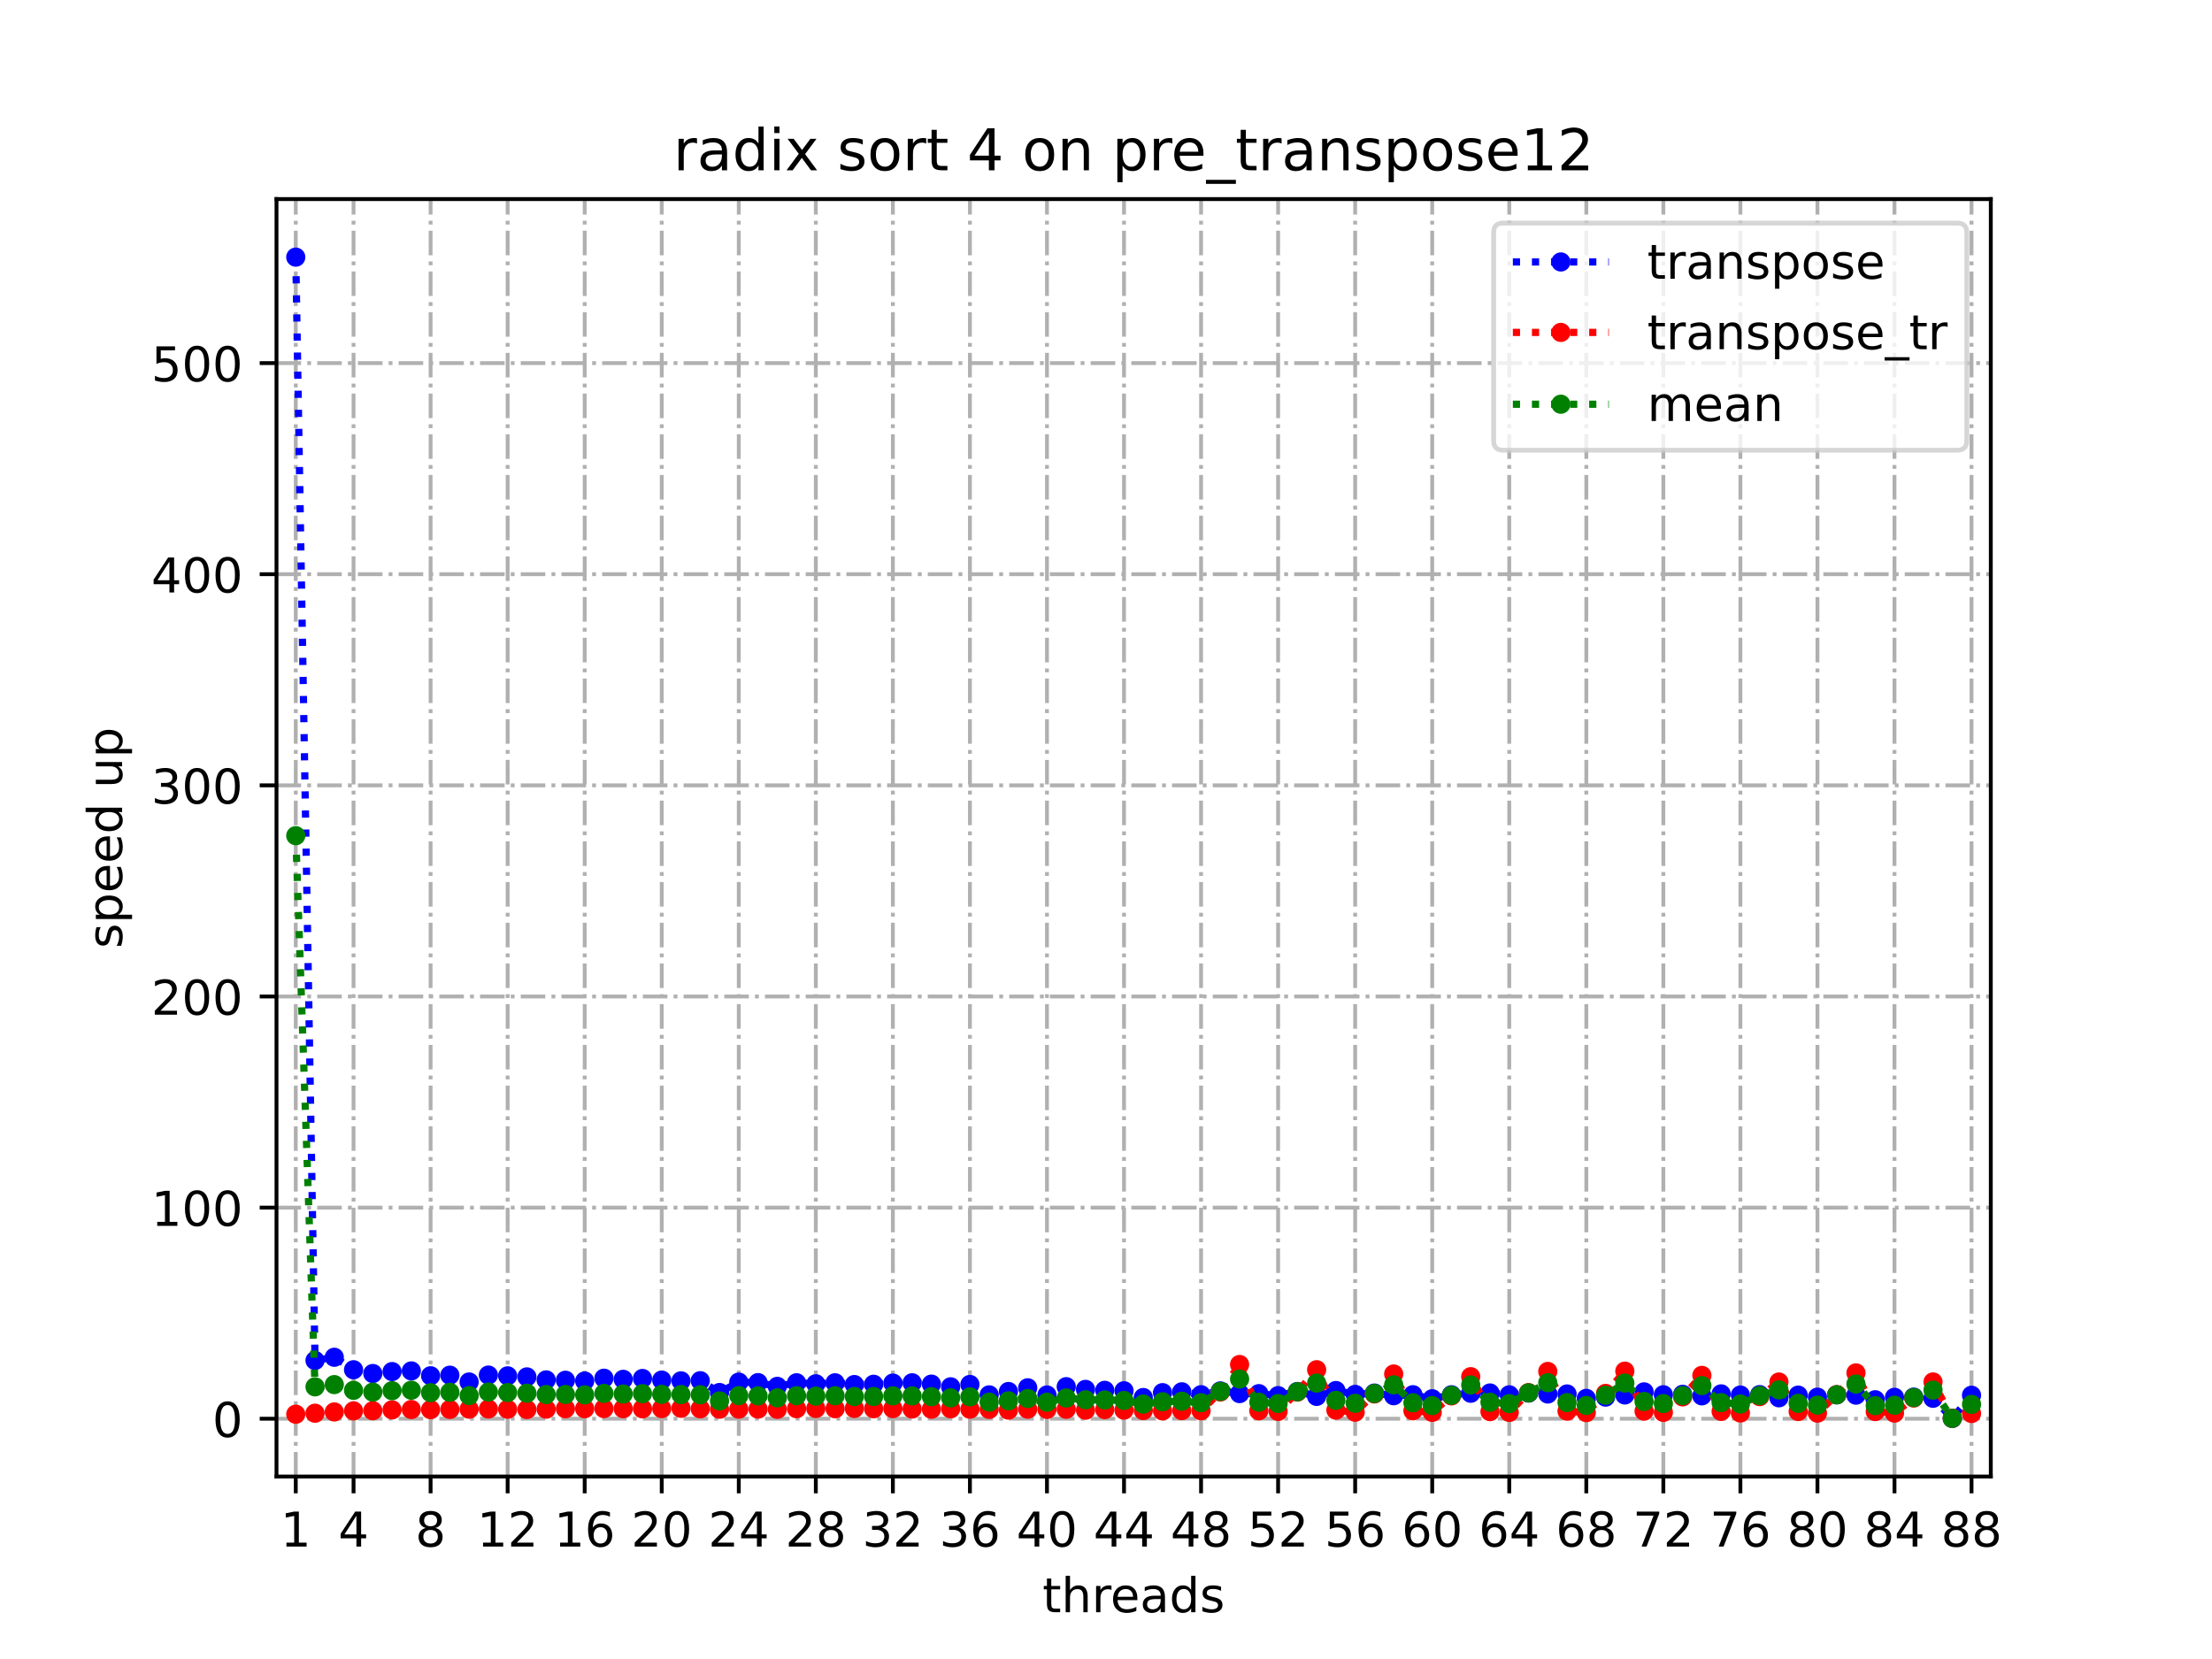 <?xml version="1.0" encoding="utf-8" standalone="no"?>
<!DOCTYPE svg PUBLIC "-//W3C//DTD SVG 1.1//EN"
  "http://www.w3.org/Graphics/SVG/1.1/DTD/svg11.dtd">
<!-- Created with matplotlib (https://matplotlib.org/) -->
<svg height="345.6pt" version="1.1" viewBox="0 0 460.8 345.6" width="460.8pt" xmlns="http://www.w3.org/2000/svg" xmlns:xlink="http://www.w3.org/1999/xlink">
 <defs>
  <style type="text/css">
*{stroke-linecap:butt;stroke-linejoin:round;}
  </style>
 </defs>
 <g id="figure_1">
  <g id="patch_1">
   <path d="M 0 345.6 
L 460.8 345.6 
L 460.8 0 
L 0 0 
z
" style="fill:#ffffff;"/>
  </g>
  <g id="axes_1">
   <g id="patch_2">
    <path d="M 57.6 307.584 
L 414.72 307.584 
L 414.72 41.472 
L 57.6 41.472 
z
" style="fill:#ffffff;"/>
   </g>
   <g id="matplotlib.axis_1">
    <g id="xtick_1">
     <g id="line2d_1">
      <path clip-path="url(#p72d6fc05c2)" d="M 61.613 307.584 
L 61.613 41.472 
" style="fill:none;stroke:#b0b0b0;stroke-dasharray:5.12,1.28,0.8,1.28;stroke-dashoffset:0;stroke-width:0.8;"/>
     </g>
     <g id="line2d_2">
      <defs>
       <path d="M 0 0 
L 0 3.5 
" id="mf7f37961eb" style="stroke:#000000;stroke-width:0.8;"/>
      </defs>
      <g>
       <use style="stroke:#000000;stroke-width:0.8;" x="61.613" xlink:href="#mf7f37961eb" y="307.584"/>
      </g>
     </g>
     <g id="text_1">
      <!-- 1 -->
      <defs>
       <path d="M 12.406 8.297 
L 28.516 8.297 
L 28.516 63.922 
L 10.984 60.406 
L 10.984 69.391 
L 28.422 72.906 
L 38.281 72.906 
L 38.281 8.297 
L 54.391 8.297 
L 54.391 0 
L 12.406 0 
z
" id="DejaVuSans-49"/>
      </defs>
      <g transform="translate(58.431 322.182)scale(0.1 -0.1)">
       <use xlink:href="#DejaVuSans-49"/>
      </g>
     </g>
    </g>
    <g id="xtick_2">
     <g id="line2d_3">
      <path clip-path="url(#p72d6fc05c2)" d="M 73.65 307.584 
L 73.65 41.472 
" style="fill:none;stroke:#b0b0b0;stroke-dasharray:5.12,1.28,0.8,1.28;stroke-dashoffset:0;stroke-width:0.8;"/>
     </g>
     <g id="line2d_4">
      <g>
       <use style="stroke:#000000;stroke-width:0.8;" x="73.65" xlink:href="#mf7f37961eb" y="307.584"/>
      </g>
     </g>
     <g id="text_2">
      <!-- 4 -->
      <defs>
       <path d="M 37.797 64.312 
L 12.891 25.391 
L 37.797 25.391 
z
M 35.203 72.906 
L 47.609 72.906 
L 47.609 25.391 
L 58.016 25.391 
L 58.016 17.188 
L 47.609 17.188 
L 47.609 0 
L 37.797 0 
L 37.797 17.188 
L 4.891 17.188 
L 4.891 26.703 
z
" id="DejaVuSans-52"/>
      </defs>
      <g transform="translate(70.469 322.182)scale(0.1 -0.1)">
       <use xlink:href="#DejaVuSans-52"/>
      </g>
     </g>
    </g>
    <g id="xtick_3">
     <g id="line2d_5">
      <path clip-path="url(#p72d6fc05c2)" d="M 89.701 307.584 
L 89.701 41.472 
" style="fill:none;stroke:#b0b0b0;stroke-dasharray:5.12,1.28,0.8,1.28;stroke-dashoffset:0;stroke-width:0.8;"/>
     </g>
     <g id="line2d_6">
      <g>
       <use style="stroke:#000000;stroke-width:0.8;" x="89.701" xlink:href="#mf7f37961eb" y="307.584"/>
      </g>
     </g>
     <g id="text_3">
      <!-- 8 -->
      <defs>
       <path d="M 31.781 34.625 
Q 24.75 34.625 20.719 30.859 
Q 16.703 27.094 16.703 20.516 
Q 16.703 13.922 20.719 10.156 
Q 24.75 6.391 31.781 6.391 
Q 38.812 6.391 42.859 10.172 
Q 46.922 13.969 46.922 20.516 
Q 46.922 27.094 42.891 30.859 
Q 38.875 34.625 31.781 34.625 
z
M 21.922 38.812 
Q 15.578 40.375 12.031 44.719 
Q 8.5 49.078 8.5 55.328 
Q 8.5 64.062 14.719 69.141 
Q 20.953 74.219 31.781 74.219 
Q 42.672 74.219 48.875 69.141 
Q 55.078 64.062 55.078 55.328 
Q 55.078 49.078 51.531 44.719 
Q 48 40.375 41.703 38.812 
Q 48.828 37.156 52.797 32.312 
Q 56.781 27.484 56.781 20.516 
Q 56.781 9.906 50.312 4.234 
Q 43.844 -1.422 31.781 -1.422 
Q 19.734 -1.422 13.25 4.234 
Q 6.781 9.906 6.781 20.516 
Q 6.781 27.484 10.781 32.312 
Q 14.797 37.156 21.922 38.812 
z
M 18.312 54.391 
Q 18.312 48.734 21.844 45.562 
Q 25.391 42.391 31.781 42.391 
Q 38.141 42.391 41.719 45.562 
Q 45.312 48.734 45.312 54.391 
Q 45.312 60.062 41.719 63.234 
Q 38.141 66.406 31.781 66.406 
Q 25.391 66.406 21.844 63.234 
Q 18.312 60.062 18.312 54.391 
z
" id="DejaVuSans-56"/>
      </defs>
      <g transform="translate(86.519 322.182)scale(0.1 -0.1)">
       <use xlink:href="#DejaVuSans-56"/>
      </g>
     </g>
    </g>
    <g id="xtick_4">
     <g id="line2d_7">
      <path clip-path="url(#p72d6fc05c2)" d="M 105.751 307.584 
L 105.751 41.472 
" style="fill:none;stroke:#b0b0b0;stroke-dasharray:5.12,1.28,0.8,1.28;stroke-dashoffset:0;stroke-width:0.8;"/>
     </g>
     <g id="line2d_8">
      <g>
       <use style="stroke:#000000;stroke-width:0.8;" x="105.751" xlink:href="#mf7f37961eb" y="307.584"/>
      </g>
     </g>
     <g id="text_4">
      <!-- 12 -->
      <defs>
       <path d="M 19.188 8.297 
L 53.609 8.297 
L 53.609 0 
L 7.328 0 
L 7.328 8.297 
Q 12.938 14.109 22.625 23.891 
Q 32.328 33.688 34.812 36.531 
Q 39.547 41.844 41.422 45.531 
Q 43.312 49.219 43.312 52.781 
Q 43.312 58.594 39.234 62.25 
Q 35.156 65.922 28.609 65.922 
Q 23.969 65.922 18.812 64.312 
Q 13.672 62.703 7.812 59.422 
L 7.812 69.391 
Q 13.766 71.781 18.938 73 
Q 24.125 74.219 28.422 74.219 
Q 39.75 74.219 46.484 68.547 
Q 53.219 62.891 53.219 53.422 
Q 53.219 48.922 51.531 44.891 
Q 49.859 40.875 45.406 35.406 
Q 44.188 33.984 37.641 27.219 
Q 31.109 20.453 19.188 8.297 
z
" id="DejaVuSans-50"/>
      </defs>
      <g transform="translate(99.389 322.182)scale(0.1 -0.1)">
       <use xlink:href="#DejaVuSans-49"/>
       <use x="63.623" xlink:href="#DejaVuSans-50"/>
      </g>
     </g>
    </g>
    <g id="xtick_5">
     <g id="line2d_9">
      <path clip-path="url(#p72d6fc05c2)" d="M 121.801 307.584 
L 121.801 41.472 
" style="fill:none;stroke:#b0b0b0;stroke-dasharray:5.12,1.28,0.8,1.28;stroke-dashoffset:0;stroke-width:0.8;"/>
     </g>
     <g id="line2d_10">
      <g>
       <use style="stroke:#000000;stroke-width:0.8;" x="121.801" xlink:href="#mf7f37961eb" y="307.584"/>
      </g>
     </g>
     <g id="text_5">
      <!-- 16 -->
      <defs>
       <path d="M 33.016 40.375 
Q 26.375 40.375 22.484 35.828 
Q 18.609 31.297 18.609 23.391 
Q 18.609 15.531 22.484 10.953 
Q 26.375 6.391 33.016 6.391 
Q 39.656 6.391 43.531 10.953 
Q 47.406 15.531 47.406 23.391 
Q 47.406 31.297 43.531 35.828 
Q 39.656 40.375 33.016 40.375 
z
M 52.594 71.297 
L 52.594 62.312 
Q 48.875 64.062 45.094 64.984 
Q 41.312 65.922 37.594 65.922 
Q 27.828 65.922 22.672 59.328 
Q 17.531 52.734 16.797 39.406 
Q 19.672 43.656 24.016 45.922 
Q 28.375 48.188 33.594 48.188 
Q 44.578 48.188 50.953 41.516 
Q 57.328 34.859 57.328 23.391 
Q 57.328 12.156 50.688 5.359 
Q 44.047 -1.422 33.016 -1.422 
Q 20.359 -1.422 13.672 8.266 
Q 6.984 17.969 6.984 36.375 
Q 6.984 53.656 15.188 63.938 
Q 23.391 74.219 37.203 74.219 
Q 40.922 74.219 44.703 73.484 
Q 48.484 72.75 52.594 71.297 
z
" id="DejaVuSans-54"/>
      </defs>
      <g transform="translate(115.439 322.182)scale(0.1 -0.1)">
       <use xlink:href="#DejaVuSans-49"/>
       <use x="63.623" xlink:href="#DejaVuSans-54"/>
      </g>
     </g>
    </g>
    <g id="xtick_6">
     <g id="line2d_11">
      <path clip-path="url(#p72d6fc05c2)" d="M 137.852 307.584 
L 137.852 41.472 
" style="fill:none;stroke:#b0b0b0;stroke-dasharray:5.12,1.28,0.8,1.28;stroke-dashoffset:0;stroke-width:0.8;"/>
     </g>
     <g id="line2d_12">
      <g>
       <use style="stroke:#000000;stroke-width:0.8;" x="137.852" xlink:href="#mf7f37961eb" y="307.584"/>
      </g>
     </g>
     <g id="text_6">
      <!-- 20 -->
      <defs>
       <path d="M 31.781 66.406 
Q 24.172 66.406 20.328 58.906 
Q 16.5 51.422 16.5 36.375 
Q 16.5 21.391 20.328 13.891 
Q 24.172 6.391 31.781 6.391 
Q 39.453 6.391 43.281 13.891 
Q 47.125 21.391 47.125 36.375 
Q 47.125 51.422 43.281 58.906 
Q 39.453 66.406 31.781 66.406 
z
M 31.781 74.219 
Q 44.047 74.219 50.516 64.516 
Q 56.984 54.828 56.984 36.375 
Q 56.984 17.969 50.516 8.266 
Q 44.047 -1.422 31.781 -1.422 
Q 19.531 -1.422 13.062 8.266 
Q 6.594 17.969 6.594 36.375 
Q 6.594 54.828 13.062 64.516 
Q 19.531 74.219 31.781 74.219 
z
" id="DejaVuSans-48"/>
      </defs>
      <g transform="translate(131.489 322.182)scale(0.1 -0.1)">
       <use xlink:href="#DejaVuSans-50"/>
       <use x="63.623" xlink:href="#DejaVuSans-48"/>
      </g>
     </g>
    </g>
    <g id="xtick_7">
     <g id="line2d_13">
      <path clip-path="url(#p72d6fc05c2)" d="M 153.902 307.584 
L 153.902 41.472 
" style="fill:none;stroke:#b0b0b0;stroke-dasharray:5.12,1.28,0.8,1.28;stroke-dashoffset:0;stroke-width:0.8;"/>
     </g>
     <g id="line2d_14">
      <g>
       <use style="stroke:#000000;stroke-width:0.8;" x="153.902" xlink:href="#mf7f37961eb" y="307.584"/>
      </g>
     </g>
     <g id="text_7">
      <!-- 24 -->
      <g transform="translate(147.54 322.182)scale(0.1 -0.1)">
       <use xlink:href="#DejaVuSans-50"/>
       <use x="63.623" xlink:href="#DejaVuSans-52"/>
      </g>
     </g>
    </g>
    <g id="xtick_8">
     <g id="line2d_15">
      <path clip-path="url(#p72d6fc05c2)" d="M 169.952 307.584 
L 169.952 41.472 
" style="fill:none;stroke:#b0b0b0;stroke-dasharray:5.12,1.28,0.8,1.28;stroke-dashoffset:0;stroke-width:0.8;"/>
     </g>
     <g id="line2d_16">
      <g>
       <use style="stroke:#000000;stroke-width:0.8;" x="169.952" xlink:href="#mf7f37961eb" y="307.584"/>
      </g>
     </g>
     <g id="text_8">
      <!-- 28 -->
      <g transform="translate(163.59 322.182)scale(0.1 -0.1)">
       <use xlink:href="#DejaVuSans-50"/>
       <use x="63.623" xlink:href="#DejaVuSans-56"/>
      </g>
     </g>
    </g>
    <g id="xtick_9">
     <g id="line2d_17">
      <path clip-path="url(#p72d6fc05c2)" d="M 186.003 307.584 
L 186.003 41.472 
" style="fill:none;stroke:#b0b0b0;stroke-dasharray:5.12,1.28,0.8,1.28;stroke-dashoffset:0;stroke-width:0.8;"/>
     </g>
     <g id="line2d_18">
      <g>
       <use style="stroke:#000000;stroke-width:0.8;" x="186.003" xlink:href="#mf7f37961eb" y="307.584"/>
      </g>
     </g>
     <g id="text_9">
      <!-- 32 -->
      <defs>
       <path d="M 40.578 39.312 
Q 47.656 37.797 51.625 33 
Q 55.609 28.219 55.609 21.188 
Q 55.609 10.406 48.188 4.484 
Q 40.766 -1.422 27.094 -1.422 
Q 22.516 -1.422 17.656 -0.516 
Q 12.797 0.391 7.625 2.203 
L 7.625 11.719 
Q 11.719 9.328 16.594 8.109 
Q 21.484 6.891 26.812 6.891 
Q 36.078 6.891 40.938 10.547 
Q 45.797 14.203 45.797 21.188 
Q 45.797 27.641 41.281 31.266 
Q 36.766 34.906 28.719 34.906 
L 20.219 34.906 
L 20.219 43.016 
L 29.109 43.016 
Q 36.375 43.016 40.234 45.922 
Q 44.094 48.828 44.094 54.297 
Q 44.094 59.906 40.109 62.906 
Q 36.141 65.922 28.719 65.922 
Q 24.656 65.922 20.016 65.031 
Q 15.375 64.156 9.812 62.312 
L 9.812 71.094 
Q 15.438 72.656 20.344 73.438 
Q 25.25 74.219 29.594 74.219 
Q 40.828 74.219 47.359 69.109 
Q 53.906 64.016 53.906 55.328 
Q 53.906 49.266 50.438 45.094 
Q 46.969 40.922 40.578 39.312 
z
" id="DejaVuSans-51"/>
      </defs>
      <g transform="translate(179.64 322.182)scale(0.1 -0.1)">
       <use xlink:href="#DejaVuSans-51"/>
       <use x="63.623" xlink:href="#DejaVuSans-50"/>
      </g>
     </g>
    </g>
    <g id="xtick_10">
     <g id="line2d_19">
      <path clip-path="url(#p72d6fc05c2)" d="M 202.053 307.584 
L 202.053 41.472 
" style="fill:none;stroke:#b0b0b0;stroke-dasharray:5.12,1.28,0.8,1.28;stroke-dashoffset:0;stroke-width:0.8;"/>
     </g>
     <g id="line2d_20">
      <g>
       <use style="stroke:#000000;stroke-width:0.8;" x="202.053" xlink:href="#mf7f37961eb" y="307.584"/>
      </g>
     </g>
     <g id="text_10">
      <!-- 36 -->
      <g transform="translate(195.691 322.182)scale(0.1 -0.1)">
       <use xlink:href="#DejaVuSans-51"/>
       <use x="63.623" xlink:href="#DejaVuSans-54"/>
      </g>
     </g>
    </g>
    <g id="xtick_11">
     <g id="line2d_21">
      <path clip-path="url(#p72d6fc05c2)" d="M 218.103 307.584 
L 218.103 41.472 
" style="fill:none;stroke:#b0b0b0;stroke-dasharray:5.12,1.28,0.8,1.28;stroke-dashoffset:0;stroke-width:0.8;"/>
     </g>
     <g id="line2d_22">
      <g>
       <use style="stroke:#000000;stroke-width:0.8;" x="218.103" xlink:href="#mf7f37961eb" y="307.584"/>
      </g>
     </g>
     <g id="text_11">
      <!-- 40 -->
      <g transform="translate(211.741 322.182)scale(0.1 -0.1)">
       <use xlink:href="#DejaVuSans-52"/>
       <use x="63.623" xlink:href="#DejaVuSans-48"/>
      </g>
     </g>
    </g>
    <g id="xtick_12">
     <g id="line2d_23">
      <path clip-path="url(#p72d6fc05c2)" d="M 234.154 307.584 
L 234.154 41.472 
" style="fill:none;stroke:#b0b0b0;stroke-dasharray:5.12,1.28,0.8,1.28;stroke-dashoffset:0;stroke-width:0.8;"/>
     </g>
     <g id="line2d_24">
      <g>
       <use style="stroke:#000000;stroke-width:0.8;" x="234.154" xlink:href="#mf7f37961eb" y="307.584"/>
      </g>
     </g>
     <g id="text_12">
      <!-- 44 -->
      <g transform="translate(227.791 322.182)scale(0.1 -0.1)">
       <use xlink:href="#DejaVuSans-52"/>
       <use x="63.623" xlink:href="#DejaVuSans-52"/>
      </g>
     </g>
    </g>
    <g id="xtick_13">
     <g id="line2d_25">
      <path clip-path="url(#p72d6fc05c2)" d="M 250.204 307.584 
L 250.204 41.472 
" style="fill:none;stroke:#b0b0b0;stroke-dasharray:5.12,1.28,0.8,1.28;stroke-dashoffset:0;stroke-width:0.8;"/>
     </g>
     <g id="line2d_26">
      <g>
       <use style="stroke:#000000;stroke-width:0.8;" x="250.204" xlink:href="#mf7f37961eb" y="307.584"/>
      </g>
     </g>
     <g id="text_13">
      <!-- 48 -->
      <g transform="translate(243.842 322.182)scale(0.1 -0.1)">
       <use xlink:href="#DejaVuSans-52"/>
       <use x="63.623" xlink:href="#DejaVuSans-56"/>
      </g>
     </g>
    </g>
    <g id="xtick_14">
     <g id="line2d_27">
      <path clip-path="url(#p72d6fc05c2)" d="M 266.254 307.584 
L 266.254 41.472 
" style="fill:none;stroke:#b0b0b0;stroke-dasharray:5.12,1.28,0.8,1.28;stroke-dashoffset:0;stroke-width:0.8;"/>
     </g>
     <g id="line2d_28">
      <g>
       <use style="stroke:#000000;stroke-width:0.8;" x="266.254" xlink:href="#mf7f37961eb" y="307.584"/>
      </g>
     </g>
     <g id="text_14">
      <!-- 52 -->
      <defs>
       <path d="M 10.797 72.906 
L 49.516 72.906 
L 49.516 64.594 
L 19.828 64.594 
L 19.828 46.734 
Q 21.969 47.469 24.109 47.828 
Q 26.266 48.188 28.422 48.188 
Q 40.625 48.188 47.75 41.5 
Q 54.891 34.812 54.891 23.391 
Q 54.891 11.625 47.562 5.094 
Q 40.234 -1.422 26.906 -1.422 
Q 22.312 -1.422 17.547 -0.641 
Q 12.797 0.141 7.719 1.703 
L 7.719 11.625 
Q 12.109 9.234 16.797 8.062 
Q 21.484 6.891 26.703 6.891 
Q 35.156 6.891 40.078 11.328 
Q 45.016 15.766 45.016 23.391 
Q 45.016 31 40.078 35.438 
Q 35.156 39.891 26.703 39.891 
Q 22.75 39.891 18.812 39.016 
Q 14.891 38.141 10.797 36.281 
z
" id="DejaVuSans-53"/>
      </defs>
      <g transform="translate(259.892 322.182)scale(0.1 -0.1)">
       <use xlink:href="#DejaVuSans-53"/>
       <use x="63.623" xlink:href="#DejaVuSans-50"/>
      </g>
     </g>
    </g>
    <g id="xtick_15">
     <g id="line2d_29">
      <path clip-path="url(#p72d6fc05c2)" d="M 282.305 307.584 
L 282.305 41.472 
" style="fill:none;stroke:#b0b0b0;stroke-dasharray:5.12,1.28,0.8,1.28;stroke-dashoffset:0;stroke-width:0.8;"/>
     </g>
     <g id="line2d_30">
      <g>
       <use style="stroke:#000000;stroke-width:0.8;" x="282.305" xlink:href="#mf7f37961eb" y="307.584"/>
      </g>
     </g>
     <g id="text_15">
      <!-- 56 -->
      <g transform="translate(275.942 322.182)scale(0.1 -0.1)">
       <use xlink:href="#DejaVuSans-53"/>
       <use x="63.623" xlink:href="#DejaVuSans-54"/>
      </g>
     </g>
    </g>
    <g id="xtick_16">
     <g id="line2d_31">
      <path clip-path="url(#p72d6fc05c2)" d="M 298.355 307.584 
L 298.355 41.472 
" style="fill:none;stroke:#b0b0b0;stroke-dasharray:5.12,1.28,0.8,1.28;stroke-dashoffset:0;stroke-width:0.8;"/>
     </g>
     <g id="line2d_32">
      <g>
       <use style="stroke:#000000;stroke-width:0.8;" x="298.355" xlink:href="#mf7f37961eb" y="307.584"/>
      </g>
     </g>
     <g id="text_16">
      <!-- 60 -->
      <g transform="translate(291.993 322.182)scale(0.1 -0.1)">
       <use xlink:href="#DejaVuSans-54"/>
       <use x="63.623" xlink:href="#DejaVuSans-48"/>
      </g>
     </g>
    </g>
    <g id="xtick_17">
     <g id="line2d_33">
      <path clip-path="url(#p72d6fc05c2)" d="M 314.405 307.584 
L 314.405 41.472 
" style="fill:none;stroke:#b0b0b0;stroke-dasharray:5.12,1.28,0.8,1.28;stroke-dashoffset:0;stroke-width:0.8;"/>
     </g>
     <g id="line2d_34">
      <g>
       <use style="stroke:#000000;stroke-width:0.8;" x="314.405" xlink:href="#mf7f37961eb" y="307.584"/>
      </g>
     </g>
     <g id="text_17">
      <!-- 64 -->
      <g transform="translate(308.043 322.182)scale(0.1 -0.1)">
       <use xlink:href="#DejaVuSans-54"/>
       <use x="63.623" xlink:href="#DejaVuSans-52"/>
      </g>
     </g>
    </g>
    <g id="xtick_18">
     <g id="line2d_35">
      <path clip-path="url(#p72d6fc05c2)" d="M 330.456 307.584 
L 330.456 41.472 
" style="fill:none;stroke:#b0b0b0;stroke-dasharray:5.12,1.28,0.8,1.28;stroke-dashoffset:0;stroke-width:0.8;"/>
     </g>
     <g id="line2d_36">
      <g>
       <use style="stroke:#000000;stroke-width:0.8;" x="330.456" xlink:href="#mf7f37961eb" y="307.584"/>
      </g>
     </g>
     <g id="text_18">
      <!-- 68 -->
      <g transform="translate(324.093 322.182)scale(0.1 -0.1)">
       <use xlink:href="#DejaVuSans-54"/>
       <use x="63.623" xlink:href="#DejaVuSans-56"/>
      </g>
     </g>
    </g>
    <g id="xtick_19">
     <g id="line2d_37">
      <path clip-path="url(#p72d6fc05c2)" d="M 346.506 307.584 
L 346.506 41.472 
" style="fill:none;stroke:#b0b0b0;stroke-dasharray:5.12,1.28,0.8,1.28;stroke-dashoffset:0;stroke-width:0.8;"/>
     </g>
     <g id="line2d_38">
      <g>
       <use style="stroke:#000000;stroke-width:0.8;" x="346.506" xlink:href="#mf7f37961eb" y="307.584"/>
      </g>
     </g>
     <g id="text_19">
      <!-- 72 -->
      <defs>
       <path d="M 8.203 72.906 
L 55.078 72.906 
L 55.078 68.703 
L 28.609 0 
L 18.312 0 
L 43.219 64.594 
L 8.203 64.594 
z
" id="DejaVuSans-55"/>
      </defs>
      <g transform="translate(340.144 322.182)scale(0.1 -0.1)">
       <use xlink:href="#DejaVuSans-55"/>
       <use x="63.623" xlink:href="#DejaVuSans-50"/>
      </g>
     </g>
    </g>
    <g id="xtick_20">
     <g id="line2d_39">
      <path clip-path="url(#p72d6fc05c2)" d="M 362.556 307.584 
L 362.556 41.472 
" style="fill:none;stroke:#b0b0b0;stroke-dasharray:5.12,1.28,0.8,1.28;stroke-dashoffset:0;stroke-width:0.8;"/>
     </g>
     <g id="line2d_40">
      <g>
       <use style="stroke:#000000;stroke-width:0.8;" x="362.556" xlink:href="#mf7f37961eb" y="307.584"/>
      </g>
     </g>
     <g id="text_20">
      <!-- 76 -->
      <g transform="translate(356.194 322.182)scale(0.1 -0.1)">
       <use xlink:href="#DejaVuSans-55"/>
       <use x="63.623" xlink:href="#DejaVuSans-54"/>
      </g>
     </g>
    </g>
    <g id="xtick_21">
     <g id="line2d_41">
      <path clip-path="url(#p72d6fc05c2)" d="M 378.607 307.584 
L 378.607 41.472 
" style="fill:none;stroke:#b0b0b0;stroke-dasharray:5.12,1.28,0.8,1.28;stroke-dashoffset:0;stroke-width:0.8;"/>
     </g>
     <g id="line2d_42">
      <g>
       <use style="stroke:#000000;stroke-width:0.8;" x="378.607" xlink:href="#mf7f37961eb" y="307.584"/>
      </g>
     </g>
     <g id="text_21">
      <!-- 80 -->
      <g transform="translate(372.244 322.182)scale(0.1 -0.1)">
       <use xlink:href="#DejaVuSans-56"/>
       <use x="63.623" xlink:href="#DejaVuSans-48"/>
      </g>
     </g>
    </g>
    <g id="xtick_22">
     <g id="line2d_43">
      <path clip-path="url(#p72d6fc05c2)" d="M 394.657 307.584 
L 394.657 41.472 
" style="fill:none;stroke:#b0b0b0;stroke-dasharray:5.12,1.28,0.8,1.28;stroke-dashoffset:0;stroke-width:0.8;"/>
     </g>
     <g id="line2d_44">
      <g>
       <use style="stroke:#000000;stroke-width:0.8;" x="394.657" xlink:href="#mf7f37961eb" y="307.584"/>
      </g>
     </g>
     <g id="text_22">
      <!-- 84 -->
      <g transform="translate(388.295 322.182)scale(0.1 -0.1)">
       <use xlink:href="#DejaVuSans-56"/>
       <use x="63.623" xlink:href="#DejaVuSans-52"/>
      </g>
     </g>
    </g>
    <g id="xtick_23">
     <g id="line2d_45">
      <path clip-path="url(#p72d6fc05c2)" d="M 410.707 307.584 
L 410.707 41.472 
" style="fill:none;stroke:#b0b0b0;stroke-dasharray:5.12,1.28,0.8,1.28;stroke-dashoffset:0;stroke-width:0.8;"/>
     </g>
     <g id="line2d_46">
      <g>
       <use style="stroke:#000000;stroke-width:0.8;" x="410.707" xlink:href="#mf7f37961eb" y="307.584"/>
      </g>
     </g>
     <g id="text_23">
      <!-- 88 -->
      <g transform="translate(404.345 322.182)scale(0.1 -0.1)">
       <use xlink:href="#DejaVuSans-56"/>
       <use x="63.623" xlink:href="#DejaVuSans-56"/>
      </g>
     </g>
    </g>
    <g id="text_24">
     <!-- threads -->
     <defs>
      <path d="M 18.312 70.219 
L 18.312 54.688 
L 36.812 54.688 
L 36.812 47.703 
L 18.312 47.703 
L 18.312 18.016 
Q 18.312 11.328 20.141 9.422 
Q 21.969 7.516 27.594 7.516 
L 36.812 7.516 
L 36.812 0 
L 27.594 0 
Q 17.188 0 13.234 3.875 
Q 9.281 7.766 9.281 18.016 
L 9.281 47.703 
L 2.688 47.703 
L 2.688 54.688 
L 9.281 54.688 
L 9.281 70.219 
z
" id="DejaVuSans-116"/>
      <path d="M 54.891 33.016 
L 54.891 0 
L 45.906 0 
L 45.906 32.719 
Q 45.906 40.484 42.875 44.328 
Q 39.844 48.188 33.797 48.188 
Q 26.516 48.188 22.312 43.547 
Q 18.109 38.922 18.109 30.906 
L 18.109 0 
L 9.078 0 
L 9.078 75.984 
L 18.109 75.984 
L 18.109 46.188 
Q 21.344 51.125 25.703 53.562 
Q 30.078 56 35.797 56 
Q 45.219 56 50.047 50.172 
Q 54.891 44.344 54.891 33.016 
z
" id="DejaVuSans-104"/>
      <path d="M 41.109 46.297 
Q 39.594 47.172 37.812 47.578 
Q 36.031 48 33.891 48 
Q 26.266 48 22.188 43.047 
Q 18.109 38.094 18.109 28.812 
L 18.109 0 
L 9.078 0 
L 9.078 54.688 
L 18.109 54.688 
L 18.109 46.188 
Q 20.953 51.172 25.484 53.578 
Q 30.031 56 36.531 56 
Q 37.453 56 38.578 55.875 
Q 39.703 55.766 41.062 55.516 
z
" id="DejaVuSans-114"/>
      <path d="M 56.203 29.594 
L 56.203 25.203 
L 14.891 25.203 
Q 15.484 15.922 20.484 11.062 
Q 25.484 6.203 34.422 6.203 
Q 39.594 6.203 44.453 7.469 
Q 49.312 8.734 54.109 11.281 
L 54.109 2.781 
Q 49.266 0.734 44.188 -0.344 
Q 39.109 -1.422 33.891 -1.422 
Q 20.797 -1.422 13.156 6.188 
Q 5.516 13.812 5.516 26.812 
Q 5.516 40.234 12.766 48.109 
Q 20.016 56 32.328 56 
Q 43.359 56 49.781 48.891 
Q 56.203 41.797 56.203 29.594 
z
M 47.219 32.234 
Q 47.125 39.594 43.094 43.984 
Q 39.062 48.391 32.422 48.391 
Q 24.906 48.391 20.391 44.141 
Q 15.875 39.891 15.188 32.172 
z
" id="DejaVuSans-101"/>
      <path d="M 34.281 27.484 
Q 23.391 27.484 19.188 25 
Q 14.984 22.516 14.984 16.5 
Q 14.984 11.719 18.141 8.906 
Q 21.297 6.109 26.703 6.109 
Q 34.188 6.109 38.703 11.406 
Q 43.219 16.703 43.219 25.484 
L 43.219 27.484 
z
M 52.203 31.203 
L 52.203 0 
L 43.219 0 
L 43.219 8.297 
Q 40.141 3.328 35.547 0.953 
Q 30.953 -1.422 24.312 -1.422 
Q 15.922 -1.422 10.953 3.297 
Q 6 8.016 6 15.922 
Q 6 25.141 12.172 29.828 
Q 18.359 34.516 30.609 34.516 
L 43.219 34.516 
L 43.219 35.406 
Q 43.219 41.609 39.141 45 
Q 35.062 48.391 27.688 48.391 
Q 23 48.391 18.547 47.266 
Q 14.109 46.141 10.016 43.891 
L 10.016 52.203 
Q 14.938 54.109 19.578 55.047 
Q 24.219 56 28.609 56 
Q 40.484 56 46.344 49.844 
Q 52.203 43.703 52.203 31.203 
z
" id="DejaVuSans-97"/>
      <path d="M 45.406 46.391 
L 45.406 75.984 
L 54.391 75.984 
L 54.391 0 
L 45.406 0 
L 45.406 8.203 
Q 42.578 3.328 38.25 0.953 
Q 33.938 -1.422 27.875 -1.422 
Q 17.969 -1.422 11.734 6.484 
Q 5.516 14.406 5.516 27.297 
Q 5.516 40.188 11.734 48.094 
Q 17.969 56 27.875 56 
Q 33.938 56 38.25 53.625 
Q 42.578 51.266 45.406 46.391 
z
M 14.797 27.297 
Q 14.797 17.391 18.875 11.75 
Q 22.953 6.109 30.078 6.109 
Q 37.203 6.109 41.297 11.75 
Q 45.406 17.391 45.406 27.297 
Q 45.406 37.203 41.297 42.844 
Q 37.203 48.484 30.078 48.484 
Q 22.953 48.484 18.875 42.844 
Q 14.797 37.203 14.797 27.297 
z
" id="DejaVuSans-100"/>
      <path d="M 44.281 53.078 
L 44.281 44.578 
Q 40.484 46.531 36.375 47.5 
Q 32.281 48.484 27.875 48.484 
Q 21.188 48.484 17.844 46.438 
Q 14.5 44.391 14.5 40.281 
Q 14.5 37.156 16.891 35.375 
Q 19.281 33.594 26.516 31.984 
L 29.594 31.297 
Q 39.156 29.25 43.188 25.516 
Q 47.219 21.781 47.219 15.094 
Q 47.219 7.469 41.188 3.016 
Q 35.156 -1.422 24.609 -1.422 
Q 20.219 -1.422 15.453 -0.562 
Q 10.688 0.297 5.422 2 
L 5.422 11.281 
Q 10.406 8.688 15.234 7.391 
Q 20.062 6.109 24.812 6.109 
Q 31.156 6.109 34.562 8.281 
Q 37.984 10.453 37.984 14.406 
Q 37.984 18.062 35.516 20.016 
Q 33.062 21.969 24.703 23.781 
L 21.578 24.516 
Q 13.234 26.266 9.516 29.906 
Q 5.812 33.547 5.812 39.891 
Q 5.812 47.609 11.281 51.797 
Q 16.75 56 26.812 56 
Q 31.781 56 36.172 55.266 
Q 40.578 54.547 44.281 53.078 
z
" id="DejaVuSans-115"/>
     </defs>
     <g transform="translate(217.169 335.861)scale(0.1 -0.1)">
      <use xlink:href="#DejaVuSans-116"/>
      <use x="39.209" xlink:href="#DejaVuSans-104"/>
      <use x="102.588" xlink:href="#DejaVuSans-114"/>
      <use x="141.451" xlink:href="#DejaVuSans-101"/>
      <use x="202.975" xlink:href="#DejaVuSans-97"/>
      <use x="264.254" xlink:href="#DejaVuSans-100"/>
      <use x="327.73" xlink:href="#DejaVuSans-115"/>
     </g>
    </g>
   </g>
   <g id="matplotlib.axis_2">
    <g id="ytick_1">
     <g id="line2d_47">
      <path clip-path="url(#p72d6fc05c2)" d="M 57.6 295.547 
L 414.72 295.547 
" style="fill:none;stroke:#b0b0b0;stroke-dasharray:5.12,1.28,0.8,1.28;stroke-dashoffset:0;stroke-width:0.8;"/>
     </g>
     <g id="line2d_48">
      <defs>
       <path d="M 0 0 
L -3.5 0 
" id="mbfba4b6c7a" style="stroke:#000000;stroke-width:0.8;"/>
      </defs>
      <g>
       <use style="stroke:#000000;stroke-width:0.8;" x="57.6" xlink:href="#mbfba4b6c7a" y="295.547"/>
      </g>
     </g>
     <g id="text_25">
      <!-- 0 -->
      <g transform="translate(44.237 299.346)scale(0.1 -0.1)">
       <use xlink:href="#DejaVuSans-48"/>
      </g>
     </g>
    </g>
    <g id="ytick_2">
     <g id="line2d_49">
      <path clip-path="url(#p72d6fc05c2)" d="M 57.6 251.566 
L 414.72 251.566 
" style="fill:none;stroke:#b0b0b0;stroke-dasharray:5.12,1.28,0.8,1.28;stroke-dashoffset:0;stroke-width:0.8;"/>
     </g>
     <g id="line2d_50">
      <g>
       <use style="stroke:#000000;stroke-width:0.8;" x="57.6" xlink:href="#mbfba4b6c7a" y="251.566"/>
      </g>
     </g>
     <g id="text_26">
      <!-- 100 -->
      <g transform="translate(31.512 255.365)scale(0.1 -0.1)">
       <use xlink:href="#DejaVuSans-49"/>
       <use x="63.623" xlink:href="#DejaVuSans-48"/>
       <use x="127.246" xlink:href="#DejaVuSans-48"/>
      </g>
     </g>
    </g>
    <g id="ytick_3">
     <g id="line2d_51">
      <path clip-path="url(#p72d6fc05c2)" d="M 57.6 207.584 
L 414.72 207.584 
" style="fill:none;stroke:#b0b0b0;stroke-dasharray:5.12,1.28,0.8,1.28;stroke-dashoffset:0;stroke-width:0.8;"/>
     </g>
     <g id="line2d_52">
      <g>
       <use style="stroke:#000000;stroke-width:0.8;" x="57.6" xlink:href="#mbfba4b6c7a" y="207.584"/>
      </g>
     </g>
     <g id="text_27">
      <!-- 200 -->
      <g transform="translate(31.512 211.384)scale(0.1 -0.1)">
       <use xlink:href="#DejaVuSans-50"/>
       <use x="63.623" xlink:href="#DejaVuSans-48"/>
       <use x="127.246" xlink:href="#DejaVuSans-48"/>
      </g>
     </g>
    </g>
    <g id="ytick_4">
     <g id="line2d_53">
      <path clip-path="url(#p72d6fc05c2)" d="M 57.6 163.603 
L 414.72 163.603 
" style="fill:none;stroke:#b0b0b0;stroke-dasharray:5.12,1.28,0.8,1.28;stroke-dashoffset:0;stroke-width:0.8;"/>
     </g>
     <g id="line2d_54">
      <g>
       <use style="stroke:#000000;stroke-width:0.8;" x="57.6" xlink:href="#mbfba4b6c7a" y="163.603"/>
      </g>
     </g>
     <g id="text_28">
      <!-- 300 -->
      <g transform="translate(31.512 167.402)scale(0.1 -0.1)">
       <use xlink:href="#DejaVuSans-51"/>
       <use x="63.623" xlink:href="#DejaVuSans-48"/>
       <use x="127.246" xlink:href="#DejaVuSans-48"/>
      </g>
     </g>
    </g>
    <g id="ytick_5">
     <g id="line2d_55">
      <path clip-path="url(#p72d6fc05c2)" d="M 57.6 119.622 
L 414.72 119.622 
" style="fill:none;stroke:#b0b0b0;stroke-dasharray:5.12,1.28,0.8,1.28;stroke-dashoffset:0;stroke-width:0.8;"/>
     </g>
     <g id="line2d_56">
      <g>
       <use style="stroke:#000000;stroke-width:0.8;" x="57.6" xlink:href="#mbfba4b6c7a" y="119.622"/>
      </g>
     </g>
     <g id="text_29">
      <!-- 400 -->
      <g transform="translate(31.512 123.421)scale(0.1 -0.1)">
       <use xlink:href="#DejaVuSans-52"/>
       <use x="63.623" xlink:href="#DejaVuSans-48"/>
       <use x="127.246" xlink:href="#DejaVuSans-48"/>
      </g>
     </g>
    </g>
    <g id="ytick_6">
     <g id="line2d_57">
      <path clip-path="url(#p72d6fc05c2)" d="M 57.6 75.641 
L 414.72 75.641 
" style="fill:none;stroke:#b0b0b0;stroke-dasharray:5.12,1.28,0.8,1.28;stroke-dashoffset:0;stroke-width:0.8;"/>
     </g>
     <g id="line2d_58">
      <g>
       <use style="stroke:#000000;stroke-width:0.8;" x="57.6" xlink:href="#mbfba4b6c7a" y="75.641"/>
      </g>
     </g>
     <g id="text_30">
      <!-- 500 -->
      <g transform="translate(31.512 79.44)scale(0.1 -0.1)">
       <use xlink:href="#DejaVuSans-53"/>
       <use x="63.623" xlink:href="#DejaVuSans-48"/>
       <use x="127.246" xlink:href="#DejaVuSans-48"/>
      </g>
     </g>
    </g>
    <g id="text_31">
     <!-- speed up -->
     <defs>
      <path d="M 18.109 8.203 
L 18.109 -20.797 
L 9.078 -20.797 
L 9.078 54.688 
L 18.109 54.688 
L 18.109 46.391 
Q 20.953 51.266 25.266 53.625 
Q 29.594 56 35.594 56 
Q 45.562 56 51.781 48.094 
Q 58.016 40.188 58.016 27.297 
Q 58.016 14.406 51.781 6.484 
Q 45.562 -1.422 35.594 -1.422 
Q 29.594 -1.422 25.266 0.953 
Q 20.953 3.328 18.109 8.203 
z
M 48.688 27.297 
Q 48.688 37.203 44.609 42.844 
Q 40.531 48.484 33.406 48.484 
Q 26.266 48.484 22.188 42.844 
Q 18.109 37.203 18.109 27.297 
Q 18.109 17.391 22.188 11.75 
Q 26.266 6.109 33.406 6.109 
Q 40.531 6.109 44.609 11.75 
Q 48.688 17.391 48.688 27.297 
z
" id="DejaVuSans-112"/>
      <path id="DejaVuSans-32"/>
      <path d="M 8.5 21.578 
L 8.5 54.688 
L 17.484 54.688 
L 17.484 21.922 
Q 17.484 14.156 20.5 10.266 
Q 23.531 6.391 29.594 6.391 
Q 36.859 6.391 41.078 11.031 
Q 45.312 15.672 45.312 23.688 
L 45.312 54.688 
L 54.297 54.688 
L 54.297 0 
L 45.312 0 
L 45.312 8.406 
Q 42.047 3.422 37.719 1 
Q 33.406 -1.422 27.688 -1.422 
Q 18.266 -1.422 13.375 4.438 
Q 8.5 10.297 8.5 21.578 
z
M 31.109 56 
z
" id="DejaVuSans-117"/>
     </defs>
     <g transform="translate(25.433 197.566)rotate(-90)scale(0.1 -0.1)">
      <use xlink:href="#DejaVuSans-115"/>
      <use x="52.1" xlink:href="#DejaVuSans-112"/>
      <use x="115.576" xlink:href="#DejaVuSans-101"/>
      <use x="177.1" xlink:href="#DejaVuSans-101"/>
      <use x="238.623" xlink:href="#DejaVuSans-100"/>
      <use x="302.1" xlink:href="#DejaVuSans-32"/>
      <use x="333.887" xlink:href="#DejaVuSans-117"/>
      <use x="397.266" xlink:href="#DejaVuSans-112"/>
     </g>
    </g>
   </g>
   <g id="line2d_59">
    <path clip-path="url(#p72d6fc05c2)" d="M 61.613 53.568 
L 65.625 283.411 
L 69.638 282.746 
L 73.65 285.349 
L 77.663 286.129 
L 81.676 285.723 
L 85.688 285.589 
L 89.701 286.601 
L 93.713 286.478 
L 97.726 287.894 
L 101.738 286.455 
L 105.751 286.615 
L 109.764 286.834 
L 113.776 287.458 
L 117.789 287.532 
L 121.801 287.688 
L 125.814 287.11 
L 129.827 287.341 
L 133.839 287.165 
L 137.852 287.5 
L 141.864 287.658 
L 145.877 287.627 
L 149.889 290.089 
L 153.902 287.92 
L 157.915 288.026 
L 161.927 288.804 
L 165.94 288.058 
L 169.952 288.27 
L 173.965 288.061 
L 177.978 288.427 
L 181.99 288.37 
L 186.003 288.123 
L 190.015 288.061 
L 194.028 288.335 
L 198.04 288.902 
L 202.053 288.411 
L 206.066 290.577 
L 210.078 289.879 
L 214.091 289.102 
L 218.103 290.601 
L 222.116 288.87 
L 226.129 289.434 
L 230.141 289.632 
L 234.154 289.722 
L 238.166 291.132 
L 242.179 290.114 
L 246.191 289.94 
L 250.204 290.544 
L 254.217 289.754 
L 258.229 290.308 
L 262.242 290.322 
L 266.254 290.736 
L 270.267 289.873 
L 274.28 290.896 
L 278.292 289.672 
L 282.305 290.478 
L 286.317 290.202 
L 290.33 290.756 
L 294.342 290.546 
L 298.355 291.387 
L 302.368 290.554 
L 306.38 290.238 
L 310.393 290.183 
L 314.405 290.569 
L 318.418 290.203 
L 322.431 290.393 
L 326.443 290.39 
L 330.456 291.308 
L 334.468 291.04 
L 338.481 290.595 
L 342.493 289.953 
L 346.506 290.554 
L 350.519 290.464 
L 354.531 290.78 
L 358.544 290.372 
L 362.556 290.615 
L 366.569 290.526 
L 370.582 291.186 
L 374.594 290.633 
L 378.607 291.054 
L 382.619 290.57 
L 386.632 290.635 
L 390.644 291.594 
L 394.657 291.087 
L 398.67 291.044 
L 402.682 291.29 
L 406.695 295.488 
L 410.707 290.658 
" style="fill:none;stroke:#0000ff;stroke-dasharray:1.5,2.475;stroke-dashoffset:0;stroke-width:1.5;"/>
    <defs>
     <path d="M 0 1.5 
C 0.398 1.5 0.779 1.342 1.061 1.061 
C 1.342 0.779 1.5 0.398 1.5 0 
C 1.5 -0.398 1.342 -0.779 1.061 -1.061 
C 0.779 -1.342 0.398 -1.5 0 -1.5 
C -0.398 -1.5 -0.779 -1.342 -1.061 -1.061 
C -1.342 -0.779 -1.5 -0.398 -1.5 0 
C -1.5 0.398 -1.342 0.779 -1.061 1.061 
C -0.779 1.342 -0.398 1.5 0 1.5 
z
" id="mab0eda4bcb" style="stroke:#0000ff;"/>
    </defs>
    <g clip-path="url(#p72d6fc05c2)">
     <use style="fill:#0000ff;stroke:#0000ff;" x="61.613" xlink:href="#mab0eda4bcb" y="53.568"/>
     <use style="fill:#0000ff;stroke:#0000ff;" x="65.625" xlink:href="#mab0eda4bcb" y="283.411"/>
     <use style="fill:#0000ff;stroke:#0000ff;" x="69.638" xlink:href="#mab0eda4bcb" y="282.746"/>
     <use style="fill:#0000ff;stroke:#0000ff;" x="73.65" xlink:href="#mab0eda4bcb" y="285.349"/>
     <use style="fill:#0000ff;stroke:#0000ff;" x="77.663" xlink:href="#mab0eda4bcb" y="286.129"/>
     <use style="fill:#0000ff;stroke:#0000ff;" x="81.676" xlink:href="#mab0eda4bcb" y="285.723"/>
     <use style="fill:#0000ff;stroke:#0000ff;" x="85.688" xlink:href="#mab0eda4bcb" y="285.589"/>
     <use style="fill:#0000ff;stroke:#0000ff;" x="89.701" xlink:href="#mab0eda4bcb" y="286.601"/>
     <use style="fill:#0000ff;stroke:#0000ff;" x="93.713" xlink:href="#mab0eda4bcb" y="286.478"/>
     <use style="fill:#0000ff;stroke:#0000ff;" x="97.726" xlink:href="#mab0eda4bcb" y="287.894"/>
     <use style="fill:#0000ff;stroke:#0000ff;" x="101.738" xlink:href="#mab0eda4bcb" y="286.455"/>
     <use style="fill:#0000ff;stroke:#0000ff;" x="105.751" xlink:href="#mab0eda4bcb" y="286.615"/>
     <use style="fill:#0000ff;stroke:#0000ff;" x="109.764" xlink:href="#mab0eda4bcb" y="286.834"/>
     <use style="fill:#0000ff;stroke:#0000ff;" x="113.776" xlink:href="#mab0eda4bcb" y="287.458"/>
     <use style="fill:#0000ff;stroke:#0000ff;" x="117.789" xlink:href="#mab0eda4bcb" y="287.532"/>
     <use style="fill:#0000ff;stroke:#0000ff;" x="121.801" xlink:href="#mab0eda4bcb" y="287.688"/>
     <use style="fill:#0000ff;stroke:#0000ff;" x="125.814" xlink:href="#mab0eda4bcb" y="287.11"/>
     <use style="fill:#0000ff;stroke:#0000ff;" x="129.827" xlink:href="#mab0eda4bcb" y="287.341"/>
     <use style="fill:#0000ff;stroke:#0000ff;" x="133.839" xlink:href="#mab0eda4bcb" y="287.165"/>
     <use style="fill:#0000ff;stroke:#0000ff;" x="137.852" xlink:href="#mab0eda4bcb" y="287.5"/>
     <use style="fill:#0000ff;stroke:#0000ff;" x="141.864" xlink:href="#mab0eda4bcb" y="287.658"/>
     <use style="fill:#0000ff;stroke:#0000ff;" x="145.877" xlink:href="#mab0eda4bcb" y="287.627"/>
     <use style="fill:#0000ff;stroke:#0000ff;" x="149.889" xlink:href="#mab0eda4bcb" y="290.089"/>
     <use style="fill:#0000ff;stroke:#0000ff;" x="153.902" xlink:href="#mab0eda4bcb" y="287.92"/>
     <use style="fill:#0000ff;stroke:#0000ff;" x="157.915" xlink:href="#mab0eda4bcb" y="288.026"/>
     <use style="fill:#0000ff;stroke:#0000ff;" x="161.927" xlink:href="#mab0eda4bcb" y="288.804"/>
     <use style="fill:#0000ff;stroke:#0000ff;" x="165.94" xlink:href="#mab0eda4bcb" y="288.058"/>
     <use style="fill:#0000ff;stroke:#0000ff;" x="169.952" xlink:href="#mab0eda4bcb" y="288.27"/>
     <use style="fill:#0000ff;stroke:#0000ff;" x="173.965" xlink:href="#mab0eda4bcb" y="288.061"/>
     <use style="fill:#0000ff;stroke:#0000ff;" x="177.978" xlink:href="#mab0eda4bcb" y="288.427"/>
     <use style="fill:#0000ff;stroke:#0000ff;" x="181.99" xlink:href="#mab0eda4bcb" y="288.37"/>
     <use style="fill:#0000ff;stroke:#0000ff;" x="186.003" xlink:href="#mab0eda4bcb" y="288.123"/>
     <use style="fill:#0000ff;stroke:#0000ff;" x="190.015" xlink:href="#mab0eda4bcb" y="288.061"/>
     <use style="fill:#0000ff;stroke:#0000ff;" x="194.028" xlink:href="#mab0eda4bcb" y="288.335"/>
     <use style="fill:#0000ff;stroke:#0000ff;" x="198.04" xlink:href="#mab0eda4bcb" y="288.902"/>
     <use style="fill:#0000ff;stroke:#0000ff;" x="202.053" xlink:href="#mab0eda4bcb" y="288.411"/>
     <use style="fill:#0000ff;stroke:#0000ff;" x="206.066" xlink:href="#mab0eda4bcb" y="290.577"/>
     <use style="fill:#0000ff;stroke:#0000ff;" x="210.078" xlink:href="#mab0eda4bcb" y="289.879"/>
     <use style="fill:#0000ff;stroke:#0000ff;" x="214.091" xlink:href="#mab0eda4bcb" y="289.102"/>
     <use style="fill:#0000ff;stroke:#0000ff;" x="218.103" xlink:href="#mab0eda4bcb" y="290.601"/>
     <use style="fill:#0000ff;stroke:#0000ff;" x="222.116" xlink:href="#mab0eda4bcb" y="288.87"/>
     <use style="fill:#0000ff;stroke:#0000ff;" x="226.129" xlink:href="#mab0eda4bcb" y="289.434"/>
     <use style="fill:#0000ff;stroke:#0000ff;" x="230.141" xlink:href="#mab0eda4bcb" y="289.632"/>
     <use style="fill:#0000ff;stroke:#0000ff;" x="234.154" xlink:href="#mab0eda4bcb" y="289.722"/>
     <use style="fill:#0000ff;stroke:#0000ff;" x="238.166" xlink:href="#mab0eda4bcb" y="291.132"/>
     <use style="fill:#0000ff;stroke:#0000ff;" x="242.179" xlink:href="#mab0eda4bcb" y="290.114"/>
     <use style="fill:#0000ff;stroke:#0000ff;" x="246.191" xlink:href="#mab0eda4bcb" y="289.94"/>
     <use style="fill:#0000ff;stroke:#0000ff;" x="250.204" xlink:href="#mab0eda4bcb" y="290.544"/>
     <use style="fill:#0000ff;stroke:#0000ff;" x="254.217" xlink:href="#mab0eda4bcb" y="289.754"/>
     <use style="fill:#0000ff;stroke:#0000ff;" x="258.229" xlink:href="#mab0eda4bcb" y="290.308"/>
     <use style="fill:#0000ff;stroke:#0000ff;" x="262.242" xlink:href="#mab0eda4bcb" y="290.322"/>
     <use style="fill:#0000ff;stroke:#0000ff;" x="266.254" xlink:href="#mab0eda4bcb" y="290.736"/>
     <use style="fill:#0000ff;stroke:#0000ff;" x="270.267" xlink:href="#mab0eda4bcb" y="289.873"/>
     <use style="fill:#0000ff;stroke:#0000ff;" x="274.28" xlink:href="#mab0eda4bcb" y="290.896"/>
     <use style="fill:#0000ff;stroke:#0000ff;" x="278.292" xlink:href="#mab0eda4bcb" y="289.672"/>
     <use style="fill:#0000ff;stroke:#0000ff;" x="282.305" xlink:href="#mab0eda4bcb" y="290.478"/>
     <use style="fill:#0000ff;stroke:#0000ff;" x="286.317" xlink:href="#mab0eda4bcb" y="290.202"/>
     <use style="fill:#0000ff;stroke:#0000ff;" x="290.33" xlink:href="#mab0eda4bcb" y="290.756"/>
     <use style="fill:#0000ff;stroke:#0000ff;" x="294.342" xlink:href="#mab0eda4bcb" y="290.546"/>
     <use style="fill:#0000ff;stroke:#0000ff;" x="298.355" xlink:href="#mab0eda4bcb" y="291.387"/>
     <use style="fill:#0000ff;stroke:#0000ff;" x="302.368" xlink:href="#mab0eda4bcb" y="290.554"/>
     <use style="fill:#0000ff;stroke:#0000ff;" x="306.38" xlink:href="#mab0eda4bcb" y="290.238"/>
     <use style="fill:#0000ff;stroke:#0000ff;" x="310.393" xlink:href="#mab0eda4bcb" y="290.183"/>
     <use style="fill:#0000ff;stroke:#0000ff;" x="314.405" xlink:href="#mab0eda4bcb" y="290.569"/>
     <use style="fill:#0000ff;stroke:#0000ff;" x="318.418" xlink:href="#mab0eda4bcb" y="290.203"/>
     <use style="fill:#0000ff;stroke:#0000ff;" x="322.431" xlink:href="#mab0eda4bcb" y="290.393"/>
     <use style="fill:#0000ff;stroke:#0000ff;" x="326.443" xlink:href="#mab0eda4bcb" y="290.39"/>
     <use style="fill:#0000ff;stroke:#0000ff;" x="330.456" xlink:href="#mab0eda4bcb" y="291.308"/>
     <use style="fill:#0000ff;stroke:#0000ff;" x="334.468" xlink:href="#mab0eda4bcb" y="291.04"/>
     <use style="fill:#0000ff;stroke:#0000ff;" x="338.481" xlink:href="#mab0eda4bcb" y="290.595"/>
     <use style="fill:#0000ff;stroke:#0000ff;" x="342.493" xlink:href="#mab0eda4bcb" y="289.953"/>
     <use style="fill:#0000ff;stroke:#0000ff;" x="346.506" xlink:href="#mab0eda4bcb" y="290.554"/>
     <use style="fill:#0000ff;stroke:#0000ff;" x="350.519" xlink:href="#mab0eda4bcb" y="290.464"/>
     <use style="fill:#0000ff;stroke:#0000ff;" x="354.531" xlink:href="#mab0eda4bcb" y="290.78"/>
     <use style="fill:#0000ff;stroke:#0000ff;" x="358.544" xlink:href="#mab0eda4bcb" y="290.372"/>
     <use style="fill:#0000ff;stroke:#0000ff;" x="362.556" xlink:href="#mab0eda4bcb" y="290.615"/>
     <use style="fill:#0000ff;stroke:#0000ff;" x="366.569" xlink:href="#mab0eda4bcb" y="290.526"/>
     <use style="fill:#0000ff;stroke:#0000ff;" x="370.582" xlink:href="#mab0eda4bcb" y="291.186"/>
     <use style="fill:#0000ff;stroke:#0000ff;" x="374.594" xlink:href="#mab0eda4bcb" y="290.633"/>
     <use style="fill:#0000ff;stroke:#0000ff;" x="378.607" xlink:href="#mab0eda4bcb" y="291.054"/>
     <use style="fill:#0000ff;stroke:#0000ff;" x="382.619" xlink:href="#mab0eda4bcb" y="290.57"/>
     <use style="fill:#0000ff;stroke:#0000ff;" x="386.632" xlink:href="#mab0eda4bcb" y="290.635"/>
     <use style="fill:#0000ff;stroke:#0000ff;" x="390.644" xlink:href="#mab0eda4bcb" y="291.594"/>
     <use style="fill:#0000ff;stroke:#0000ff;" x="394.657" xlink:href="#mab0eda4bcb" y="291.087"/>
     <use style="fill:#0000ff;stroke:#0000ff;" x="398.67" xlink:href="#mab0eda4bcb" y="291.044"/>
     <use style="fill:#0000ff;stroke:#0000ff;" x="402.682" xlink:href="#mab0eda4bcb" y="291.29"/>
     <use style="fill:#0000ff;stroke:#0000ff;" x="406.695" xlink:href="#mab0eda4bcb" y="295.488"/>
     <use style="fill:#0000ff;stroke:#0000ff;" x="410.707" xlink:href="#mab0eda4bcb" y="290.658"/>
    </g>
   </g>
   <g id="line2d_60">
    <path clip-path="url(#p72d6fc05c2)" d="M 61.613 294.608 
L 65.625 294.397 
L 69.638 294.133 
L 73.65 293.915 
L 77.663 293.884 
L 81.676 293.698 
L 85.688 293.628 
L 89.701 293.651 
L 93.713 293.606 
L 97.726 293.561 
L 101.738 293.52 
L 105.751 293.574 
L 109.764 293.629 
L 113.776 293.558 
L 117.789 293.465 
L 121.801 293.464 
L 125.814 293.432 
L 129.827 293.461 
L 133.839 293.483 
L 137.852 293.44 
L 141.864 293.373 
L 145.877 293.483 
L 149.889 293.571 
L 153.902 293.553 
L 157.915 293.549 
L 161.927 293.589 
L 165.94 293.457 
L 169.952 293.418 
L 173.965 293.463 
L 177.978 293.401 
L 181.99 293.469 
L 186.003 293.445 
L 190.015 293.522 
L 194.028 293.568 
L 198.04 293.482 
L 202.053 293.563 
L 206.066 293.601 
L 210.078 293.753 
L 214.091 293.561 
L 218.103 293.604 
L 222.116 293.578 
L 226.129 293.771 
L 230.141 293.645 
L 234.154 293.753 
L 238.166 293.841 
L 242.179 293.916 
L 246.191 293.856 
L 250.204 293.885 
L 254.217 289.971 
L 258.229 284.251 
L 262.242 293.891 
L 266.254 294.022 
L 270.267 289.986 
L 274.28 285.339 
L 278.292 293.762 
L 282.305 294.188 
L 286.317 290.384 
L 290.33 286.231 
L 294.342 293.891 
L 298.355 294.221 
L 302.368 290.787 
L 306.38 286.788 
L 310.393 294.062 
L 314.405 294.232 
L 318.418 290.113 
L 322.431 285.694 
L 326.443 293.972 
L 330.456 294.269 
L 334.468 290.276 
L 338.481 285.637 
L 342.493 293.964 
L 346.506 294.225 
L 350.519 290.993 
L 354.531 286.518 
L 358.544 294.013 
L 362.556 294.345 
L 366.569 290.937 
L 370.582 287.901 
L 374.594 294.039 
L 378.607 294.38 
L 382.619 290.547 
L 386.632 286.001 
L 390.644 294.057 
L 394.657 294.38 
L 398.67 291.233 
L 402.682 287.89 
L 406.695 295.446 
L 410.707 294.456 
" style="fill:none;stroke:#ff0000;stroke-dasharray:1.5,2.475;stroke-dashoffset:0;stroke-width:1.5;"/>
    <defs>
     <path d="M 0 1.5 
C 0.398 1.5 0.779 1.342 1.061 1.061 
C 1.342 0.779 1.5 0.398 1.5 0 
C 1.5 -0.398 1.342 -0.779 1.061 -1.061 
C 0.779 -1.342 0.398 -1.5 0 -1.5 
C -0.398 -1.5 -0.779 -1.342 -1.061 -1.061 
C -1.342 -0.779 -1.5 -0.398 -1.5 0 
C -1.5 0.398 -1.342 0.779 -1.061 1.061 
C -0.779 1.342 -0.398 1.5 0 1.5 
z
" id="mfa17adcebf" style="stroke:#ff0000;"/>
    </defs>
    <g clip-path="url(#p72d6fc05c2)">
     <use style="fill:#ff0000;stroke:#ff0000;" x="61.613" xlink:href="#mfa17adcebf" y="294.608"/>
     <use style="fill:#ff0000;stroke:#ff0000;" x="65.625" xlink:href="#mfa17adcebf" y="294.397"/>
     <use style="fill:#ff0000;stroke:#ff0000;" x="69.638" xlink:href="#mfa17adcebf" y="294.133"/>
     <use style="fill:#ff0000;stroke:#ff0000;" x="73.65" xlink:href="#mfa17adcebf" y="293.915"/>
     <use style="fill:#ff0000;stroke:#ff0000;" x="77.663" xlink:href="#mfa17adcebf" y="293.884"/>
     <use style="fill:#ff0000;stroke:#ff0000;" x="81.676" xlink:href="#mfa17adcebf" y="293.698"/>
     <use style="fill:#ff0000;stroke:#ff0000;" x="85.688" xlink:href="#mfa17adcebf" y="293.628"/>
     <use style="fill:#ff0000;stroke:#ff0000;" x="89.701" xlink:href="#mfa17adcebf" y="293.651"/>
     <use style="fill:#ff0000;stroke:#ff0000;" x="93.713" xlink:href="#mfa17adcebf" y="293.606"/>
     <use style="fill:#ff0000;stroke:#ff0000;" x="97.726" xlink:href="#mfa17adcebf" y="293.561"/>
     <use style="fill:#ff0000;stroke:#ff0000;" x="101.738" xlink:href="#mfa17adcebf" y="293.52"/>
     <use style="fill:#ff0000;stroke:#ff0000;" x="105.751" xlink:href="#mfa17adcebf" y="293.574"/>
     <use style="fill:#ff0000;stroke:#ff0000;" x="109.764" xlink:href="#mfa17adcebf" y="293.629"/>
     <use style="fill:#ff0000;stroke:#ff0000;" x="113.776" xlink:href="#mfa17adcebf" y="293.558"/>
     <use style="fill:#ff0000;stroke:#ff0000;" x="117.789" xlink:href="#mfa17adcebf" y="293.465"/>
     <use style="fill:#ff0000;stroke:#ff0000;" x="121.801" xlink:href="#mfa17adcebf" y="293.464"/>
     <use style="fill:#ff0000;stroke:#ff0000;" x="125.814" xlink:href="#mfa17adcebf" y="293.432"/>
     <use style="fill:#ff0000;stroke:#ff0000;" x="129.827" xlink:href="#mfa17adcebf" y="293.461"/>
     <use style="fill:#ff0000;stroke:#ff0000;" x="133.839" xlink:href="#mfa17adcebf" y="293.483"/>
     <use style="fill:#ff0000;stroke:#ff0000;" x="137.852" xlink:href="#mfa17adcebf" y="293.44"/>
     <use style="fill:#ff0000;stroke:#ff0000;" x="141.864" xlink:href="#mfa17adcebf" y="293.373"/>
     <use style="fill:#ff0000;stroke:#ff0000;" x="145.877" xlink:href="#mfa17adcebf" y="293.483"/>
     <use style="fill:#ff0000;stroke:#ff0000;" x="149.889" xlink:href="#mfa17adcebf" y="293.571"/>
     <use style="fill:#ff0000;stroke:#ff0000;" x="153.902" xlink:href="#mfa17adcebf" y="293.553"/>
     <use style="fill:#ff0000;stroke:#ff0000;" x="157.915" xlink:href="#mfa17adcebf" y="293.549"/>
     <use style="fill:#ff0000;stroke:#ff0000;" x="161.927" xlink:href="#mfa17adcebf" y="293.589"/>
     <use style="fill:#ff0000;stroke:#ff0000;" x="165.94" xlink:href="#mfa17adcebf" y="293.457"/>
     <use style="fill:#ff0000;stroke:#ff0000;" x="169.952" xlink:href="#mfa17adcebf" y="293.418"/>
     <use style="fill:#ff0000;stroke:#ff0000;" x="173.965" xlink:href="#mfa17adcebf" y="293.463"/>
     <use style="fill:#ff0000;stroke:#ff0000;" x="177.978" xlink:href="#mfa17adcebf" y="293.401"/>
     <use style="fill:#ff0000;stroke:#ff0000;" x="181.99" xlink:href="#mfa17adcebf" y="293.469"/>
     <use style="fill:#ff0000;stroke:#ff0000;" x="186.003" xlink:href="#mfa17adcebf" y="293.445"/>
     <use style="fill:#ff0000;stroke:#ff0000;" x="190.015" xlink:href="#mfa17adcebf" y="293.522"/>
     <use style="fill:#ff0000;stroke:#ff0000;" x="194.028" xlink:href="#mfa17adcebf" y="293.568"/>
     <use style="fill:#ff0000;stroke:#ff0000;" x="198.04" xlink:href="#mfa17adcebf" y="293.482"/>
     <use style="fill:#ff0000;stroke:#ff0000;" x="202.053" xlink:href="#mfa17adcebf" y="293.563"/>
     <use style="fill:#ff0000;stroke:#ff0000;" x="206.066" xlink:href="#mfa17adcebf" y="293.601"/>
     <use style="fill:#ff0000;stroke:#ff0000;" x="210.078" xlink:href="#mfa17adcebf" y="293.753"/>
     <use style="fill:#ff0000;stroke:#ff0000;" x="214.091" xlink:href="#mfa17adcebf" y="293.561"/>
     <use style="fill:#ff0000;stroke:#ff0000;" x="218.103" xlink:href="#mfa17adcebf" y="293.604"/>
     <use style="fill:#ff0000;stroke:#ff0000;" x="222.116" xlink:href="#mfa17adcebf" y="293.578"/>
     <use style="fill:#ff0000;stroke:#ff0000;" x="226.129" xlink:href="#mfa17adcebf" y="293.771"/>
     <use style="fill:#ff0000;stroke:#ff0000;" x="230.141" xlink:href="#mfa17adcebf" y="293.645"/>
     <use style="fill:#ff0000;stroke:#ff0000;" x="234.154" xlink:href="#mfa17adcebf" y="293.753"/>
     <use style="fill:#ff0000;stroke:#ff0000;" x="238.166" xlink:href="#mfa17adcebf" y="293.841"/>
     <use style="fill:#ff0000;stroke:#ff0000;" x="242.179" xlink:href="#mfa17adcebf" y="293.916"/>
     <use style="fill:#ff0000;stroke:#ff0000;" x="246.191" xlink:href="#mfa17adcebf" y="293.856"/>
     <use style="fill:#ff0000;stroke:#ff0000;" x="250.204" xlink:href="#mfa17adcebf" y="293.885"/>
     <use style="fill:#ff0000;stroke:#ff0000;" x="254.217" xlink:href="#mfa17adcebf" y="289.971"/>
     <use style="fill:#ff0000;stroke:#ff0000;" x="258.229" xlink:href="#mfa17adcebf" y="284.251"/>
     <use style="fill:#ff0000;stroke:#ff0000;" x="262.242" xlink:href="#mfa17adcebf" y="293.891"/>
     <use style="fill:#ff0000;stroke:#ff0000;" x="266.254" xlink:href="#mfa17adcebf" y="294.022"/>
     <use style="fill:#ff0000;stroke:#ff0000;" x="270.267" xlink:href="#mfa17adcebf" y="289.986"/>
     <use style="fill:#ff0000;stroke:#ff0000;" x="274.28" xlink:href="#mfa17adcebf" y="285.339"/>
     <use style="fill:#ff0000;stroke:#ff0000;" x="278.292" xlink:href="#mfa17adcebf" y="293.762"/>
     <use style="fill:#ff0000;stroke:#ff0000;" x="282.305" xlink:href="#mfa17adcebf" y="294.188"/>
     <use style="fill:#ff0000;stroke:#ff0000;" x="286.317" xlink:href="#mfa17adcebf" y="290.384"/>
     <use style="fill:#ff0000;stroke:#ff0000;" x="290.33" xlink:href="#mfa17adcebf" y="286.231"/>
     <use style="fill:#ff0000;stroke:#ff0000;" x="294.342" xlink:href="#mfa17adcebf" y="293.891"/>
     <use style="fill:#ff0000;stroke:#ff0000;" x="298.355" xlink:href="#mfa17adcebf" y="294.221"/>
     <use style="fill:#ff0000;stroke:#ff0000;" x="302.368" xlink:href="#mfa17adcebf" y="290.787"/>
     <use style="fill:#ff0000;stroke:#ff0000;" x="306.38" xlink:href="#mfa17adcebf" y="286.788"/>
     <use style="fill:#ff0000;stroke:#ff0000;" x="310.393" xlink:href="#mfa17adcebf" y="294.062"/>
     <use style="fill:#ff0000;stroke:#ff0000;" x="314.405" xlink:href="#mfa17adcebf" y="294.232"/>
     <use style="fill:#ff0000;stroke:#ff0000;" x="318.418" xlink:href="#mfa17adcebf" y="290.113"/>
     <use style="fill:#ff0000;stroke:#ff0000;" x="322.431" xlink:href="#mfa17adcebf" y="285.694"/>
     <use style="fill:#ff0000;stroke:#ff0000;" x="326.443" xlink:href="#mfa17adcebf" y="293.972"/>
     <use style="fill:#ff0000;stroke:#ff0000;" x="330.456" xlink:href="#mfa17adcebf" y="294.269"/>
     <use style="fill:#ff0000;stroke:#ff0000;" x="334.468" xlink:href="#mfa17adcebf" y="290.276"/>
     <use style="fill:#ff0000;stroke:#ff0000;" x="338.481" xlink:href="#mfa17adcebf" y="285.637"/>
     <use style="fill:#ff0000;stroke:#ff0000;" x="342.493" xlink:href="#mfa17adcebf" y="293.964"/>
     <use style="fill:#ff0000;stroke:#ff0000;" x="346.506" xlink:href="#mfa17adcebf" y="294.225"/>
     <use style="fill:#ff0000;stroke:#ff0000;" x="350.519" xlink:href="#mfa17adcebf" y="290.993"/>
     <use style="fill:#ff0000;stroke:#ff0000;" x="354.531" xlink:href="#mfa17adcebf" y="286.518"/>
     <use style="fill:#ff0000;stroke:#ff0000;" x="358.544" xlink:href="#mfa17adcebf" y="294.013"/>
     <use style="fill:#ff0000;stroke:#ff0000;" x="362.556" xlink:href="#mfa17adcebf" y="294.345"/>
     <use style="fill:#ff0000;stroke:#ff0000;" x="366.569" xlink:href="#mfa17adcebf" y="290.937"/>
     <use style="fill:#ff0000;stroke:#ff0000;" x="370.582" xlink:href="#mfa17adcebf" y="287.901"/>
     <use style="fill:#ff0000;stroke:#ff0000;" x="374.594" xlink:href="#mfa17adcebf" y="294.039"/>
     <use style="fill:#ff0000;stroke:#ff0000;" x="378.607" xlink:href="#mfa17adcebf" y="294.38"/>
     <use style="fill:#ff0000;stroke:#ff0000;" x="382.619" xlink:href="#mfa17adcebf" y="290.547"/>
     <use style="fill:#ff0000;stroke:#ff0000;" x="386.632" xlink:href="#mfa17adcebf" y="286.001"/>
     <use style="fill:#ff0000;stroke:#ff0000;" x="390.644" xlink:href="#mfa17adcebf" y="294.057"/>
     <use style="fill:#ff0000;stroke:#ff0000;" x="394.657" xlink:href="#mfa17adcebf" y="294.38"/>
     <use style="fill:#ff0000;stroke:#ff0000;" x="398.67" xlink:href="#mfa17adcebf" y="291.233"/>
     <use style="fill:#ff0000;stroke:#ff0000;" x="402.682" xlink:href="#mfa17adcebf" y="287.89"/>
     <use style="fill:#ff0000;stroke:#ff0000;" x="406.695" xlink:href="#mfa17adcebf" y="295.446"/>
     <use style="fill:#ff0000;stroke:#ff0000;" x="410.707" xlink:href="#mfa17adcebf" y="294.456"/>
    </g>
   </g>
   <g id="line2d_61">
    <path clip-path="url(#p72d6fc05c2)" d="M 61.613 174.088 
L 65.625 288.904 
L 69.638 288.44 
L 73.65 289.632 
L 77.663 290.007 
L 81.676 289.711 
L 85.688 289.609 
L 89.701 290.126 
L 93.713 290.042 
L 97.726 290.728 
L 101.738 289.988 
L 105.751 290.094 
L 109.764 290.232 
L 113.776 290.508 
L 117.789 290.499 
L 121.801 290.576 
L 125.814 290.271 
L 129.827 290.401 
L 133.839 290.324 
L 137.852 290.47 
L 141.864 290.516 
L 145.877 290.555 
L 149.889 291.83 
L 153.902 290.737 
L 157.915 290.788 
L 161.927 291.196 
L 165.94 290.758 
L 169.952 290.844 
L 173.965 290.762 
L 177.978 290.914 
L 181.99 290.92 
L 186.003 290.784 
L 190.015 290.791 
L 194.028 290.952 
L 198.04 291.192 
L 202.053 290.987 
L 206.066 292.089 
L 210.078 291.816 
L 214.091 291.332 
L 218.103 292.103 
L 222.116 291.224 
L 226.129 291.602 
L 230.141 291.639 
L 234.154 291.738 
L 238.166 292.487 
L 242.179 292.015 
L 246.191 291.898 
L 250.204 292.214 
L 254.217 289.863 
L 258.229 287.279 
L 262.242 292.106 
L 266.254 292.379 
L 270.267 289.93 
L 274.28 288.118 
L 278.292 291.717 
L 282.305 292.333 
L 286.317 290.293 
L 290.33 288.493 
L 294.342 292.219 
L 298.355 292.804 
L 302.368 290.67 
L 306.38 288.513 
L 310.393 292.122 
L 314.405 292.4 
L 318.418 290.158 
L 322.431 288.043 
L 326.443 292.181 
L 330.456 292.789 
L 334.468 290.658 
L 338.481 288.116 
L 342.493 291.958 
L 346.506 292.389 
L 350.519 290.728 
L 354.531 288.649 
L 358.544 292.192 
L 362.556 292.48 
L 366.569 290.732 
L 370.582 289.544 
L 374.594 292.336 
L 378.607 292.717 
L 382.619 290.559 
L 386.632 288.318 
L 390.644 292.825 
L 394.657 292.734 
L 398.67 291.139 
L 402.682 289.59 
L 406.695 295.467 
L 410.707 292.557 
" style="fill:none;stroke:#008000;stroke-dasharray:1.5,2.475;stroke-dashoffset:0;stroke-width:1.5;"/>
    <defs>
     <path d="M 0 1.5 
C 0.398 1.5 0.779 1.342 1.061 1.061 
C 1.342 0.779 1.5 0.398 1.5 0 
C 1.5 -0.398 1.342 -0.779 1.061 -1.061 
C 0.779 -1.342 0.398 -1.5 0 -1.5 
C -0.398 -1.5 -0.779 -1.342 -1.061 -1.061 
C -1.342 -0.779 -1.5 -0.398 -1.5 0 
C -1.5 0.398 -1.342 0.779 -1.061 1.061 
C -0.779 1.342 -0.398 1.5 0 1.5 
z
" id="mdef45649db" style="stroke:#008000;"/>
    </defs>
    <g clip-path="url(#p72d6fc05c2)">
     <use style="fill:#008000;stroke:#008000;" x="61.613" xlink:href="#mdef45649db" y="174.088"/>
     <use style="fill:#008000;stroke:#008000;" x="65.625" xlink:href="#mdef45649db" y="288.904"/>
     <use style="fill:#008000;stroke:#008000;" x="69.638" xlink:href="#mdef45649db" y="288.44"/>
     <use style="fill:#008000;stroke:#008000;" x="73.65" xlink:href="#mdef45649db" y="289.632"/>
     <use style="fill:#008000;stroke:#008000;" x="77.663" xlink:href="#mdef45649db" y="290.007"/>
     <use style="fill:#008000;stroke:#008000;" x="81.676" xlink:href="#mdef45649db" y="289.711"/>
     <use style="fill:#008000;stroke:#008000;" x="85.688" xlink:href="#mdef45649db" y="289.609"/>
     <use style="fill:#008000;stroke:#008000;" x="89.701" xlink:href="#mdef45649db" y="290.126"/>
     <use style="fill:#008000;stroke:#008000;" x="93.713" xlink:href="#mdef45649db" y="290.042"/>
     <use style="fill:#008000;stroke:#008000;" x="97.726" xlink:href="#mdef45649db" y="290.728"/>
     <use style="fill:#008000;stroke:#008000;" x="101.738" xlink:href="#mdef45649db" y="289.988"/>
     <use style="fill:#008000;stroke:#008000;" x="105.751" xlink:href="#mdef45649db" y="290.094"/>
     <use style="fill:#008000;stroke:#008000;" x="109.764" xlink:href="#mdef45649db" y="290.232"/>
     <use style="fill:#008000;stroke:#008000;" x="113.776" xlink:href="#mdef45649db" y="290.508"/>
     <use style="fill:#008000;stroke:#008000;" x="117.789" xlink:href="#mdef45649db" y="290.499"/>
     <use style="fill:#008000;stroke:#008000;" x="121.801" xlink:href="#mdef45649db" y="290.576"/>
     <use style="fill:#008000;stroke:#008000;" x="125.814" xlink:href="#mdef45649db" y="290.271"/>
     <use style="fill:#008000;stroke:#008000;" x="129.827" xlink:href="#mdef45649db" y="290.401"/>
     <use style="fill:#008000;stroke:#008000;" x="133.839" xlink:href="#mdef45649db" y="290.324"/>
     <use style="fill:#008000;stroke:#008000;" x="137.852" xlink:href="#mdef45649db" y="290.47"/>
     <use style="fill:#008000;stroke:#008000;" x="141.864" xlink:href="#mdef45649db" y="290.516"/>
     <use style="fill:#008000;stroke:#008000;" x="145.877" xlink:href="#mdef45649db" y="290.555"/>
     <use style="fill:#008000;stroke:#008000;" x="149.889" xlink:href="#mdef45649db" y="291.83"/>
     <use style="fill:#008000;stroke:#008000;" x="153.902" xlink:href="#mdef45649db" y="290.737"/>
     <use style="fill:#008000;stroke:#008000;" x="157.915" xlink:href="#mdef45649db" y="290.788"/>
     <use style="fill:#008000;stroke:#008000;" x="161.927" xlink:href="#mdef45649db" y="291.196"/>
     <use style="fill:#008000;stroke:#008000;" x="165.94" xlink:href="#mdef45649db" y="290.758"/>
     <use style="fill:#008000;stroke:#008000;" x="169.952" xlink:href="#mdef45649db" y="290.844"/>
     <use style="fill:#008000;stroke:#008000;" x="173.965" xlink:href="#mdef45649db" y="290.762"/>
     <use style="fill:#008000;stroke:#008000;" x="177.978" xlink:href="#mdef45649db" y="290.914"/>
     <use style="fill:#008000;stroke:#008000;" x="181.99" xlink:href="#mdef45649db" y="290.92"/>
     <use style="fill:#008000;stroke:#008000;" x="186.003" xlink:href="#mdef45649db" y="290.784"/>
     <use style="fill:#008000;stroke:#008000;" x="190.015" xlink:href="#mdef45649db" y="290.791"/>
     <use style="fill:#008000;stroke:#008000;" x="194.028" xlink:href="#mdef45649db" y="290.952"/>
     <use style="fill:#008000;stroke:#008000;" x="198.04" xlink:href="#mdef45649db" y="291.192"/>
     <use style="fill:#008000;stroke:#008000;" x="202.053" xlink:href="#mdef45649db" y="290.987"/>
     <use style="fill:#008000;stroke:#008000;" x="206.066" xlink:href="#mdef45649db" y="292.089"/>
     <use style="fill:#008000;stroke:#008000;" x="210.078" xlink:href="#mdef45649db" y="291.816"/>
     <use style="fill:#008000;stroke:#008000;" x="214.091" xlink:href="#mdef45649db" y="291.332"/>
     <use style="fill:#008000;stroke:#008000;" x="218.103" xlink:href="#mdef45649db" y="292.103"/>
     <use style="fill:#008000;stroke:#008000;" x="222.116" xlink:href="#mdef45649db" y="291.224"/>
     <use style="fill:#008000;stroke:#008000;" x="226.129" xlink:href="#mdef45649db" y="291.602"/>
     <use style="fill:#008000;stroke:#008000;" x="230.141" xlink:href="#mdef45649db" y="291.639"/>
     <use style="fill:#008000;stroke:#008000;" x="234.154" xlink:href="#mdef45649db" y="291.738"/>
     <use style="fill:#008000;stroke:#008000;" x="238.166" xlink:href="#mdef45649db" y="292.487"/>
     <use style="fill:#008000;stroke:#008000;" x="242.179" xlink:href="#mdef45649db" y="292.015"/>
     <use style="fill:#008000;stroke:#008000;" x="246.191" xlink:href="#mdef45649db" y="291.898"/>
     <use style="fill:#008000;stroke:#008000;" x="250.204" xlink:href="#mdef45649db" y="292.214"/>
     <use style="fill:#008000;stroke:#008000;" x="254.217" xlink:href="#mdef45649db" y="289.863"/>
     <use style="fill:#008000;stroke:#008000;" x="258.229" xlink:href="#mdef45649db" y="287.279"/>
     <use style="fill:#008000;stroke:#008000;" x="262.242" xlink:href="#mdef45649db" y="292.106"/>
     <use style="fill:#008000;stroke:#008000;" x="266.254" xlink:href="#mdef45649db" y="292.379"/>
     <use style="fill:#008000;stroke:#008000;" x="270.267" xlink:href="#mdef45649db" y="289.93"/>
     <use style="fill:#008000;stroke:#008000;" x="274.28" xlink:href="#mdef45649db" y="288.118"/>
     <use style="fill:#008000;stroke:#008000;" x="278.292" xlink:href="#mdef45649db" y="291.717"/>
     <use style="fill:#008000;stroke:#008000;" x="282.305" xlink:href="#mdef45649db" y="292.333"/>
     <use style="fill:#008000;stroke:#008000;" x="286.317" xlink:href="#mdef45649db" y="290.293"/>
     <use style="fill:#008000;stroke:#008000;" x="290.33" xlink:href="#mdef45649db" y="288.493"/>
     <use style="fill:#008000;stroke:#008000;" x="294.342" xlink:href="#mdef45649db" y="292.219"/>
     <use style="fill:#008000;stroke:#008000;" x="298.355" xlink:href="#mdef45649db" y="292.804"/>
     <use style="fill:#008000;stroke:#008000;" x="302.368" xlink:href="#mdef45649db" y="290.67"/>
     <use style="fill:#008000;stroke:#008000;" x="306.38" xlink:href="#mdef45649db" y="288.513"/>
     <use style="fill:#008000;stroke:#008000;" x="310.393" xlink:href="#mdef45649db" y="292.122"/>
     <use style="fill:#008000;stroke:#008000;" x="314.405" xlink:href="#mdef45649db" y="292.4"/>
     <use style="fill:#008000;stroke:#008000;" x="318.418" xlink:href="#mdef45649db" y="290.158"/>
     <use style="fill:#008000;stroke:#008000;" x="322.431" xlink:href="#mdef45649db" y="288.043"/>
     <use style="fill:#008000;stroke:#008000;" x="326.443" xlink:href="#mdef45649db" y="292.181"/>
     <use style="fill:#008000;stroke:#008000;" x="330.456" xlink:href="#mdef45649db" y="292.789"/>
     <use style="fill:#008000;stroke:#008000;" x="334.468" xlink:href="#mdef45649db" y="290.658"/>
     <use style="fill:#008000;stroke:#008000;" x="338.481" xlink:href="#mdef45649db" y="288.116"/>
     <use style="fill:#008000;stroke:#008000;" x="342.493" xlink:href="#mdef45649db" y="291.958"/>
     <use style="fill:#008000;stroke:#008000;" x="346.506" xlink:href="#mdef45649db" y="292.389"/>
     <use style="fill:#008000;stroke:#008000;" x="350.519" xlink:href="#mdef45649db" y="290.728"/>
     <use style="fill:#008000;stroke:#008000;" x="354.531" xlink:href="#mdef45649db" y="288.649"/>
     <use style="fill:#008000;stroke:#008000;" x="358.544" xlink:href="#mdef45649db" y="292.192"/>
     <use style="fill:#008000;stroke:#008000;" x="362.556" xlink:href="#mdef45649db" y="292.48"/>
     <use style="fill:#008000;stroke:#008000;" x="366.569" xlink:href="#mdef45649db" y="290.732"/>
     <use style="fill:#008000;stroke:#008000;" x="370.582" xlink:href="#mdef45649db" y="289.544"/>
     <use style="fill:#008000;stroke:#008000;" x="374.594" xlink:href="#mdef45649db" y="292.336"/>
     <use style="fill:#008000;stroke:#008000;" x="378.607" xlink:href="#mdef45649db" y="292.717"/>
     <use style="fill:#008000;stroke:#008000;" x="382.619" xlink:href="#mdef45649db" y="290.559"/>
     <use style="fill:#008000;stroke:#008000;" x="386.632" xlink:href="#mdef45649db" y="288.318"/>
     <use style="fill:#008000;stroke:#008000;" x="390.644" xlink:href="#mdef45649db" y="292.825"/>
     <use style="fill:#008000;stroke:#008000;" x="394.657" xlink:href="#mdef45649db" y="292.734"/>
     <use style="fill:#008000;stroke:#008000;" x="398.67" xlink:href="#mdef45649db" y="291.139"/>
     <use style="fill:#008000;stroke:#008000;" x="402.682" xlink:href="#mdef45649db" y="289.59"/>
     <use style="fill:#008000;stroke:#008000;" x="406.695" xlink:href="#mdef45649db" y="295.467"/>
     <use style="fill:#008000;stroke:#008000;" x="410.707" xlink:href="#mdef45649db" y="292.557"/>
    </g>
   </g>
   <g id="patch_3">
    <path d="M 57.6 307.584 
L 57.6 41.472 
" style="fill:none;stroke:#000000;stroke-linecap:square;stroke-linejoin:miter;stroke-width:0.8;"/>
   </g>
   <g id="patch_4">
    <path d="M 414.72 307.584 
L 414.72 41.472 
" style="fill:none;stroke:#000000;stroke-linecap:square;stroke-linejoin:miter;stroke-width:0.8;"/>
   </g>
   <g id="patch_5">
    <path d="M 57.6 307.584 
L 414.72 307.584 
" style="fill:none;stroke:#000000;stroke-linecap:square;stroke-linejoin:miter;stroke-width:0.8;"/>
   </g>
   <g id="patch_6">
    <path d="M 57.6 41.472 
L 414.72 41.472 
" style="fill:none;stroke:#000000;stroke-linecap:square;stroke-linejoin:miter;stroke-width:0.8;"/>
   </g>
   <g id="text_32">
    <!-- radix sort 4 on pre_transpose12 -->
    <defs>
     <path d="M 9.422 54.688 
L 18.406 54.688 
L 18.406 0 
L 9.422 0 
z
M 9.422 75.984 
L 18.406 75.984 
L 18.406 64.594 
L 9.422 64.594 
z
" id="DejaVuSans-105"/>
     <path d="M 54.891 54.688 
L 35.109 28.078 
L 55.906 0 
L 45.312 0 
L 29.391 21.484 
L 13.484 0 
L 2.875 0 
L 24.125 28.609 
L 4.688 54.688 
L 15.281 54.688 
L 29.781 35.203 
L 44.281 54.688 
z
" id="DejaVuSans-120"/>
     <path d="M 30.609 48.391 
Q 23.391 48.391 19.188 42.75 
Q 14.984 37.109 14.984 27.297 
Q 14.984 17.484 19.156 11.844 
Q 23.344 6.203 30.609 6.203 
Q 37.797 6.203 41.984 11.859 
Q 46.188 17.531 46.188 27.297 
Q 46.188 37.016 41.984 42.703 
Q 37.797 48.391 30.609 48.391 
z
M 30.609 56 
Q 42.328 56 49.016 48.375 
Q 55.719 40.766 55.719 27.297 
Q 55.719 13.875 49.016 6.219 
Q 42.328 -1.422 30.609 -1.422 
Q 18.844 -1.422 12.172 6.219 
Q 5.516 13.875 5.516 27.297 
Q 5.516 40.766 12.172 48.375 
Q 18.844 56 30.609 56 
z
" id="DejaVuSans-111"/>
     <path d="M 54.891 33.016 
L 54.891 0 
L 45.906 0 
L 45.906 32.719 
Q 45.906 40.484 42.875 44.328 
Q 39.844 48.188 33.797 48.188 
Q 26.516 48.188 22.312 43.547 
Q 18.109 38.922 18.109 30.906 
L 18.109 0 
L 9.078 0 
L 9.078 54.688 
L 18.109 54.688 
L 18.109 46.188 
Q 21.344 51.125 25.703 53.562 
Q 30.078 56 35.797 56 
Q 45.219 56 50.047 50.172 
Q 54.891 44.344 54.891 33.016 
z
" id="DejaVuSans-110"/>
     <path d="M 50.984 -16.609 
L 50.984 -23.578 
L -0.984 -23.578 
L -0.984 -16.609 
z
" id="DejaVuSans-95"/>
    </defs>
    <g transform="translate(140.266 35.472)scale(0.12 -0.12)">
     <use xlink:href="#DejaVuSans-114"/>
     <use x="41.113" xlink:href="#DejaVuSans-97"/>
     <use x="102.393" xlink:href="#DejaVuSans-100"/>
     <use x="165.869" xlink:href="#DejaVuSans-105"/>
     <use x="193.652" xlink:href="#DejaVuSans-120"/>
     <use x="252.832" xlink:href="#DejaVuSans-32"/>
     <use x="284.619" xlink:href="#DejaVuSans-115"/>
     <use x="336.719" xlink:href="#DejaVuSans-111"/>
     <use x="397.9" xlink:href="#DejaVuSans-114"/>
     <use x="439.014" xlink:href="#DejaVuSans-116"/>
     <use x="478.223" xlink:href="#DejaVuSans-32"/>
     <use x="510.01" xlink:href="#DejaVuSans-52"/>
     <use x="573.633" xlink:href="#DejaVuSans-32"/>
     <use x="605.42" xlink:href="#DejaVuSans-111"/>
     <use x="666.602" xlink:href="#DejaVuSans-110"/>
     <use x="729.98" xlink:href="#DejaVuSans-32"/>
     <use x="761.768" xlink:href="#DejaVuSans-112"/>
     <use x="825.244" xlink:href="#DejaVuSans-114"/>
     <use x="864.107" xlink:href="#DejaVuSans-101"/>
     <use x="925.631" xlink:href="#DejaVuSans-95"/>
     <use x="975.631" xlink:href="#DejaVuSans-116"/>
     <use x="1014.84" xlink:href="#DejaVuSans-114"/>
     <use x="1055.953" xlink:href="#DejaVuSans-97"/>
     <use x="1117.232" xlink:href="#DejaVuSans-110"/>
     <use x="1180.611" xlink:href="#DejaVuSans-115"/>
     <use x="1232.711" xlink:href="#DejaVuSans-112"/>
     <use x="1296.188" xlink:href="#DejaVuSans-111"/>
     <use x="1357.369" xlink:href="#DejaVuSans-115"/>
     <use x="1409.469" xlink:href="#DejaVuSans-101"/>
     <use x="1470.992" xlink:href="#DejaVuSans-49"/>
     <use x="1534.615" xlink:href="#DejaVuSans-50"/>
    </g>
   </g>
   <g id="legend_1">
    <g id="patch_7">
     <path d="M 313.153 93.784 
L 407.72 93.784 
Q 409.72 93.784 409.72 91.784 
L 409.72 48.472 
Q 409.72 46.472 407.72 46.472 
L 313.153 46.472 
Q 311.153 46.472 311.153 48.472 
L 311.153 91.784 
Q 311.153 93.784 313.153 93.784 
z
" style="fill:#ffffff;opacity:0.8;stroke:#cccccc;stroke-linejoin:miter;"/>
    </g>
    <g id="line2d_62">
     <path d="M 315.153 54.57 
L 335.153 54.57 
" style="fill:none;stroke:#0000ff;stroke-dasharray:1.5,2.475;stroke-dashoffset:0;stroke-width:1.5;"/>
    </g>
    <g id="line2d_63">
     <g>
      <use style="fill:#0000ff;stroke:#0000ff;" x="325.153" xlink:href="#mab0eda4bcb" y="54.57"/>
     </g>
    </g>
    <g id="text_33">
     <!-- transpose -->
     <g transform="translate(343.153 58.07)scale(0.1 -0.1)">
      <use xlink:href="#DejaVuSans-116"/>
      <use x="39.209" xlink:href="#DejaVuSans-114"/>
      <use x="80.322" xlink:href="#DejaVuSans-97"/>
      <use x="141.602" xlink:href="#DejaVuSans-110"/>
      <use x="204.98" xlink:href="#DejaVuSans-115"/>
      <use x="257.08" xlink:href="#DejaVuSans-112"/>
      <use x="320.557" xlink:href="#DejaVuSans-111"/>
      <use x="381.738" xlink:href="#DejaVuSans-115"/>
      <use x="433.838" xlink:href="#DejaVuSans-101"/>
     </g>
    </g>
    <g id="line2d_64">
     <path d="M 315.153 69.249 
L 335.153 69.249 
" style="fill:none;stroke:#ff0000;stroke-dasharray:1.5,2.475;stroke-dashoffset:0;stroke-width:1.5;"/>
    </g>
    <g id="line2d_65">
     <g>
      <use style="fill:#ff0000;stroke:#ff0000;" x="325.153" xlink:href="#mfa17adcebf" y="69.249"/>
     </g>
    </g>
    <g id="text_34">
     <!-- transpose_tr -->
     <g transform="translate(343.153 72.749)scale(0.1 -0.1)">
      <use xlink:href="#DejaVuSans-116"/>
      <use x="39.209" xlink:href="#DejaVuSans-114"/>
      <use x="80.322" xlink:href="#DejaVuSans-97"/>
      <use x="141.602" xlink:href="#DejaVuSans-110"/>
      <use x="204.98" xlink:href="#DejaVuSans-115"/>
      <use x="257.08" xlink:href="#DejaVuSans-112"/>
      <use x="320.557" xlink:href="#DejaVuSans-111"/>
      <use x="381.738" xlink:href="#DejaVuSans-115"/>
      <use x="433.838" xlink:href="#DejaVuSans-101"/>
      <use x="495.361" xlink:href="#DejaVuSans-95"/>
      <use x="545.361" xlink:href="#DejaVuSans-116"/>
      <use x="584.57" xlink:href="#DejaVuSans-114"/>
     </g>
    </g>
    <g id="line2d_66">
     <path d="M 315.153 84.205 
L 335.153 84.205 
" style="fill:none;stroke:#008000;stroke-dasharray:1.5,2.475;stroke-dashoffset:0;stroke-width:1.5;"/>
    </g>
    <g id="line2d_67">
     <g>
      <use style="fill:#008000;stroke:#008000;" x="325.153" xlink:href="#mdef45649db" y="84.205"/>
     </g>
    </g>
    <g id="text_35">
     <!-- mean -->
     <defs>
      <path d="M 52 44.188 
Q 55.375 50.25 60.062 53.125 
Q 64.75 56 71.094 56 
Q 79.641 56 84.281 50.016 
Q 88.922 44.047 88.922 33.016 
L 88.922 0 
L 79.891 0 
L 79.891 32.719 
Q 79.891 40.578 77.094 44.375 
Q 74.312 48.188 68.609 48.188 
Q 61.625 48.188 57.562 43.547 
Q 53.516 38.922 53.516 30.906 
L 53.516 0 
L 44.484 0 
L 44.484 32.719 
Q 44.484 40.625 41.703 44.406 
Q 38.922 48.188 33.109 48.188 
Q 26.219 48.188 22.156 43.531 
Q 18.109 38.875 18.109 30.906 
L 18.109 0 
L 9.078 0 
L 9.078 54.688 
L 18.109 54.688 
L 18.109 46.188 
Q 21.188 51.219 25.484 53.609 
Q 29.781 56 35.688 56 
Q 41.656 56 45.828 52.969 
Q 50 49.953 52 44.188 
z
" id="DejaVuSans-109"/>
     </defs>
     <g transform="translate(343.153 87.705)scale(0.1 -0.1)">
      <use xlink:href="#DejaVuSans-109"/>
      <use x="97.412" xlink:href="#DejaVuSans-101"/>
      <use x="158.936" xlink:href="#DejaVuSans-97"/>
      <use x="220.215" xlink:href="#DejaVuSans-110"/>
     </g>
    </g>
   </g>
  </g>
 </g>
 <defs>
  <clipPath id="p72d6fc05c2">
   <rect height="266.112" width="357.12" x="57.6" y="41.472"/>
  </clipPath>
 </defs>
</svg>
